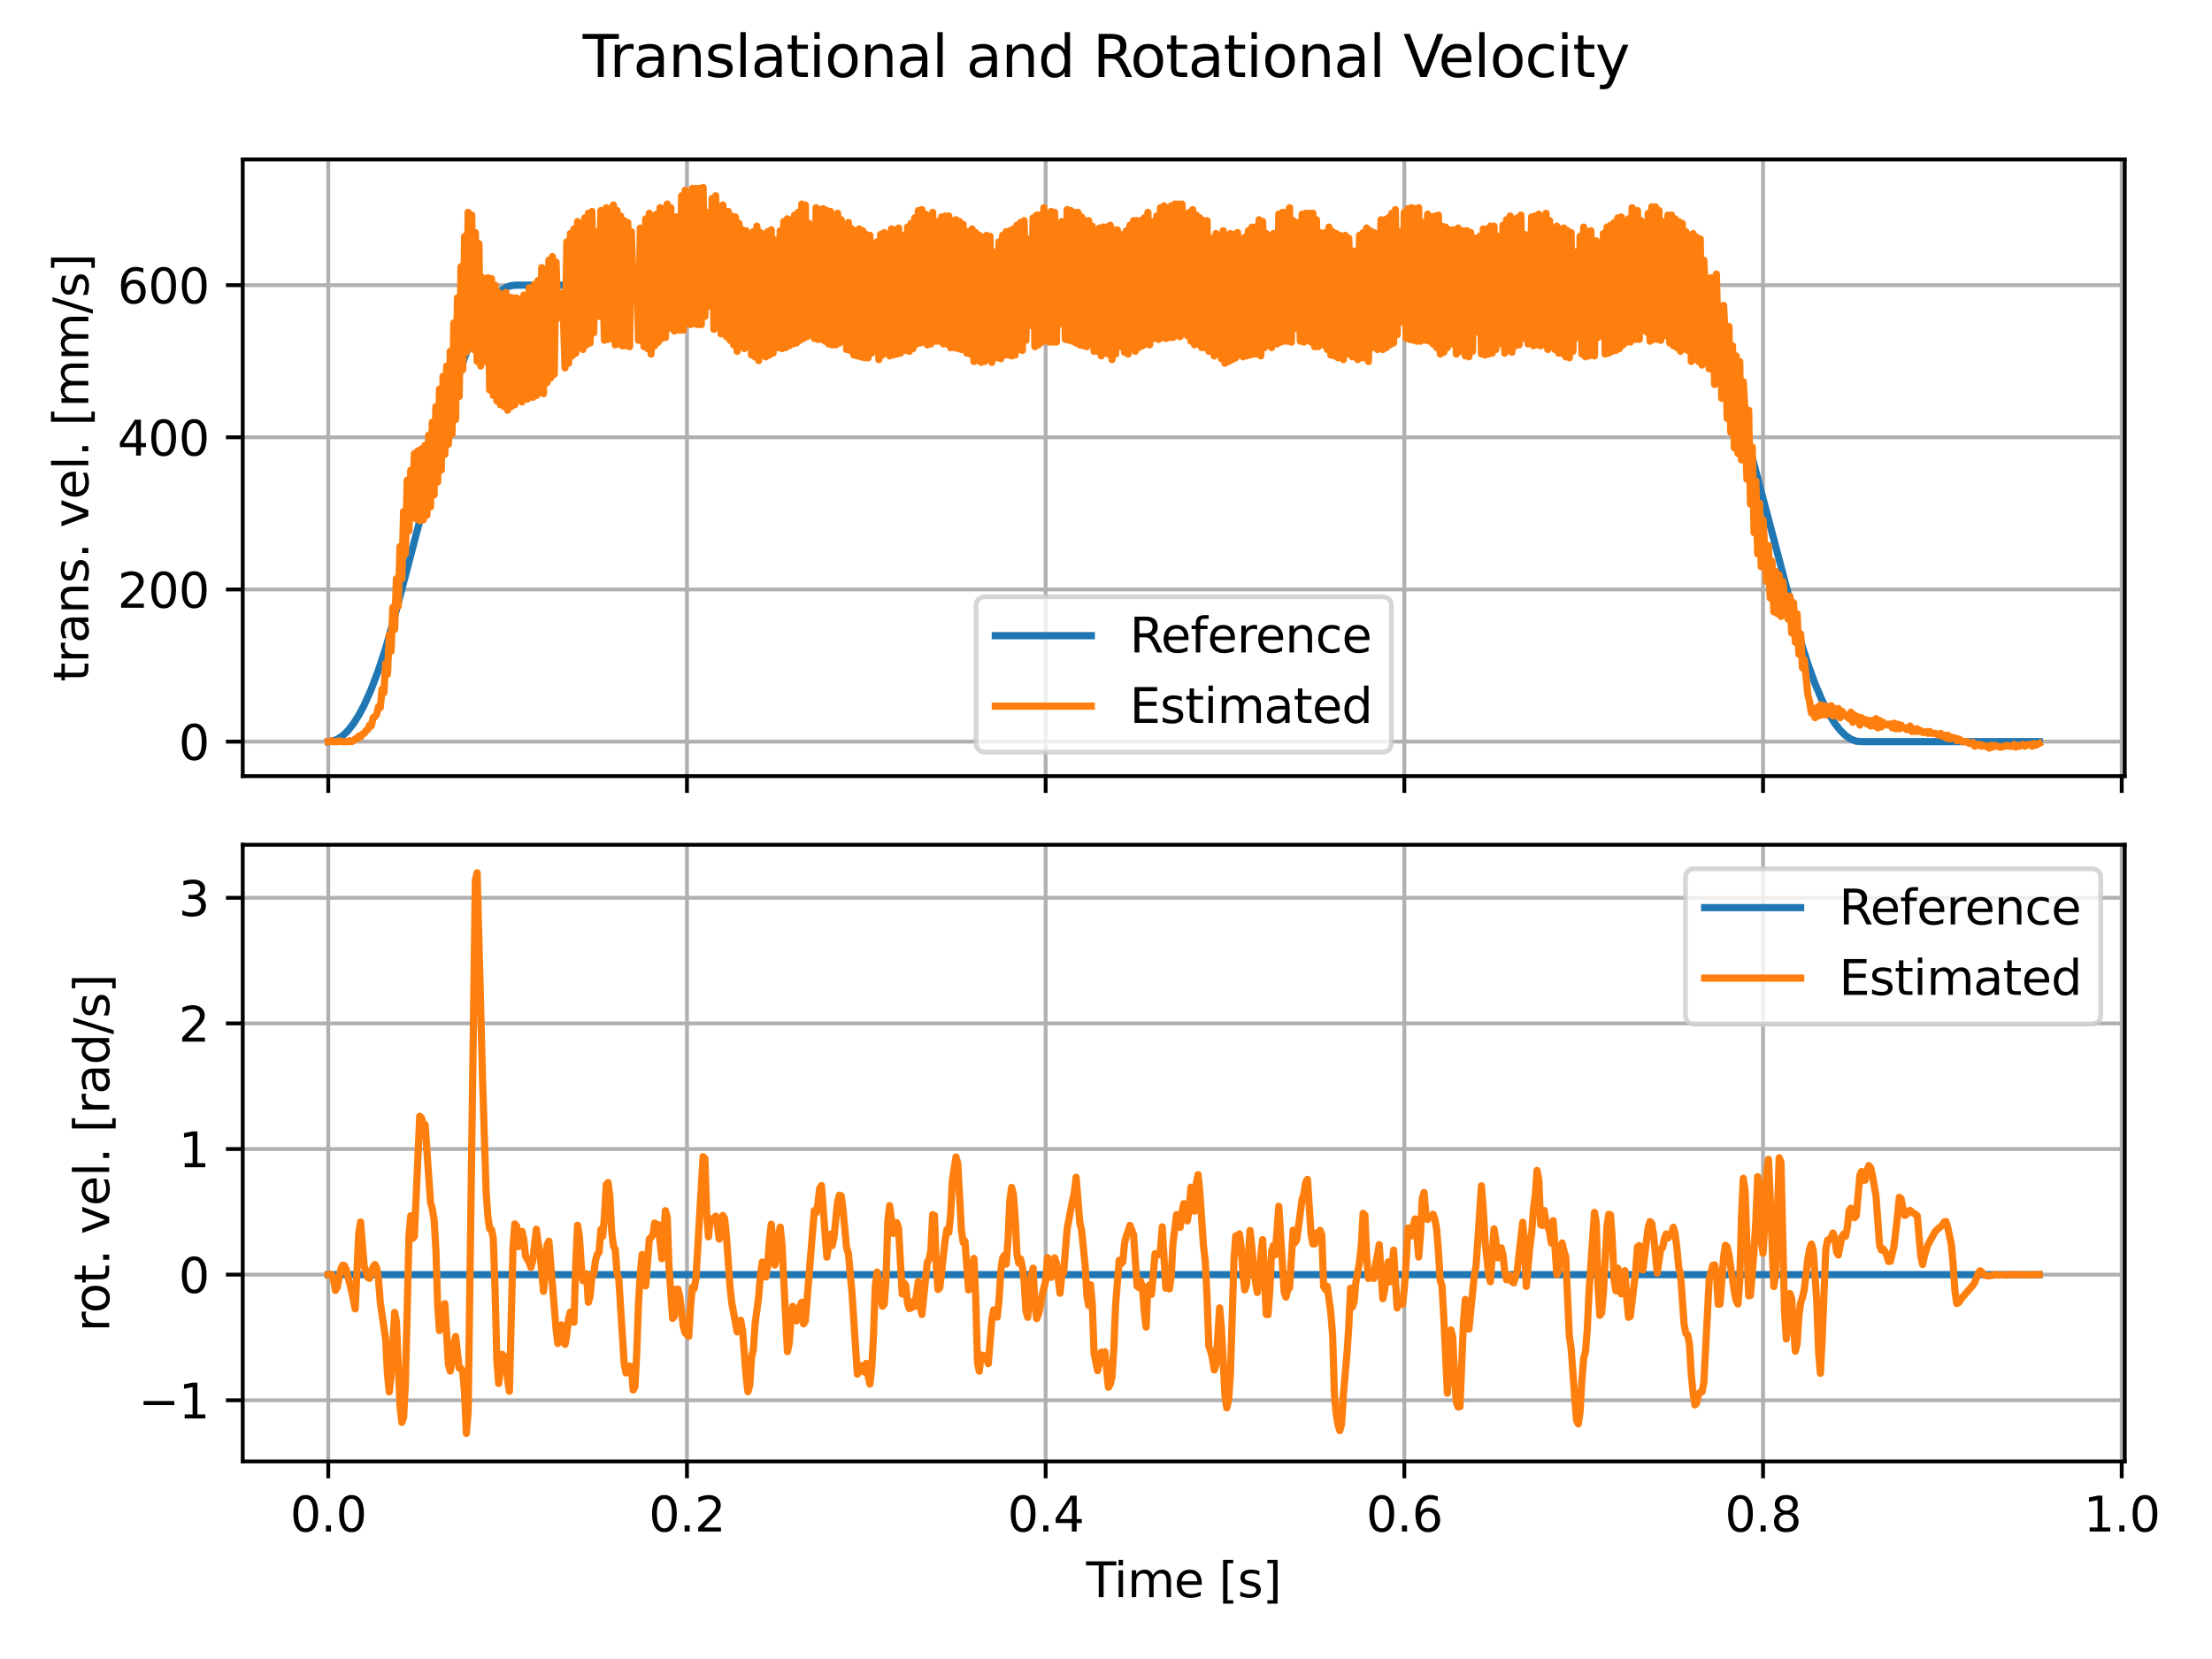 <?xml version="1.0" encoding="utf-8" standalone="no"?>
<!DOCTYPE svg PUBLIC "-//W3C//DTD SVG 1.1//EN"
  "http://www.w3.org/Graphics/SVG/1.1/DTD/svg11.dtd">
<svg xmlns:xlink="http://www.w3.org/1999/xlink" width="460.8pt" height="345.6pt" viewBox="0 0 460.8 345.6" xmlns="http://www.w3.org/2000/svg" version="1.1">
 <defs>
  <style type="text/css">*{stroke-linejoin: round; stroke-linecap: butt}</style>
 </defs>
 <g id="figure_1">
  <g id="patch_1">
   <path d="M 0 345.6 
L 460.8 345.6 
L 460.8 0 
L 0 0 
z
" style="fill: #ffffff"/>
  </g>
  <g id="axes_1">
   <g id="patch_2">
    <path d="M 50.566 161.679 
L 442.627 161.679 
L 442.627 33.214 
L 50.566 33.214 
z
" style="fill: #ffffff"/>
   </g>
   <g id="matplotlib.axis_1">
    <g id="xtick_1">
     <g id="line2d_1">
      <path d="M 68.387 161.679 
L 68.387 33.214 
" clip-path="url(#pcbbfa64af8)" style="fill: none; stroke: #b0b0b0; stroke-width: 0.8; stroke-linecap: square"/>
     </g>
     <g id="line2d_2">
      <defs>
       <path id="m89099837fb" d="M 0 0 
L 0 3.5 
" style="stroke: #000000; stroke-width: 0.8"/>
      </defs>
      <g>
       <use xlink:href="#m89099837fb" x="68.387" y="161.679" style="stroke: #000000; stroke-width: 0.8"/>
      </g>
     </g>
    </g>
    <g id="xtick_2">
     <g id="line2d_3">
      <path d="M 143.108 161.679 
L 143.108 33.214 
" clip-path="url(#pcbbfa64af8)" style="fill: none; stroke: #b0b0b0; stroke-width: 0.8; stroke-linecap: square"/>
     </g>
     <g id="line2d_4">
      <g>
       <use xlink:href="#m89099837fb" x="143.108" y="161.679" style="stroke: #000000; stroke-width: 0.8"/>
      </g>
     </g>
    </g>
    <g id="xtick_3">
     <g id="line2d_5">
      <path d="M 217.829 161.679 
L 217.829 33.214 
" clip-path="url(#pcbbfa64af8)" style="fill: none; stroke: #b0b0b0; stroke-width: 0.8; stroke-linecap: square"/>
     </g>
     <g id="line2d_6">
      <g>
       <use xlink:href="#m89099837fb" x="217.829" y="161.679" style="stroke: #000000; stroke-width: 0.8"/>
      </g>
     </g>
    </g>
    <g id="xtick_4">
     <g id="line2d_7">
      <path d="M 292.55 161.679 
L 292.55 33.214 
" clip-path="url(#pcbbfa64af8)" style="fill: none; stroke: #b0b0b0; stroke-width: 0.8; stroke-linecap: square"/>
     </g>
     <g id="line2d_8">
      <g>
       <use xlink:href="#m89099837fb" x="292.55" y="161.679" style="stroke: #000000; stroke-width: 0.8"/>
      </g>
     </g>
    </g>
    <g id="xtick_5">
     <g id="line2d_9">
      <path d="M 367.271 161.679 
L 367.271 33.214 
" clip-path="url(#pcbbfa64af8)" style="fill: none; stroke: #b0b0b0; stroke-width: 0.8; stroke-linecap: square"/>
     </g>
     <g id="line2d_10">
      <g>
       <use xlink:href="#m89099837fb" x="367.271" y="161.679" style="stroke: #000000; stroke-width: 0.8"/>
      </g>
     </g>
    </g>
    <g id="xtick_6">
     <g id="line2d_11">
      <path d="M 441.992 161.679 
L 441.992 33.214 
" clip-path="url(#pcbbfa64af8)" style="fill: none; stroke: #b0b0b0; stroke-width: 0.8; stroke-linecap: square"/>
     </g>
     <g id="line2d_12">
      <g>
       <use xlink:href="#m89099837fb" x="441.992" y="161.679" style="stroke: #000000; stroke-width: 0.8"/>
      </g>
     </g>
    </g>
   </g>
   <g id="matplotlib.axis_2">
    <g id="ytick_1">
     <g id="line2d_13">
      <path d="M 50.566 154.497 
L 442.627 154.497 
" clip-path="url(#pcbbfa64af8)" style="fill: none; stroke: #b0b0b0; stroke-width: 0.8; stroke-linecap: square"/>
     </g>
     <g id="line2d_14">
      <defs>
       <path id="mb8c69433c2" d="M 0 0 
L -3.5 0 
" style="stroke: #000000; stroke-width: 0.8"/>
      </defs>
      <g>
       <use xlink:href="#mb8c69433c2" x="50.566" y="154.497" style="stroke: #000000; stroke-width: 0.8"/>
      </g>
     </g>
     <g id="text_1">
      <!-- 0 -->
      <g transform="translate(37.203 158.296)scale(0.1 -0.1)">
       <defs>
        <path id="DejaVuSans-30" d="M 2034 4250 
Q 1547 4250 1301 3770 
Q 1056 3291 1056 2328 
Q 1056 1369 1301 889 
Q 1547 409 2034 409 
Q 2525 409 2770 889 
Q 3016 1369 3016 2328 
Q 3016 3291 2770 3770 
Q 2525 4250 2034 4250 
z
M 2034 4750 
Q 2819 4750 3233 4129 
Q 3647 3509 3647 2328 
Q 3647 1150 3233 529 
Q 2819 -91 2034 -91 
Q 1250 -91 836 529 
Q 422 1150 422 2328 
Q 422 3509 836 4129 
Q 1250 4750 2034 4750 
z
" transform="scale(0.016)"/>
       </defs>
       <use xlink:href="#DejaVuSans-30"/>
      </g>
     </g>
    </g>
    <g id="ytick_2">
     <g id="line2d_15">
      <path d="M 50.566 122.799 
L 442.627 122.799 
" clip-path="url(#pcbbfa64af8)" style="fill: none; stroke: #b0b0b0; stroke-width: 0.8; stroke-linecap: square"/>
     </g>
     <g id="line2d_16">
      <g>
       <use xlink:href="#mb8c69433c2" x="50.566" y="122.799" style="stroke: #000000; stroke-width: 0.8"/>
      </g>
     </g>
     <g id="text_2">
      <!-- 200 -->
      <g transform="translate(24.478 126.598)scale(0.1 -0.1)">
       <defs>
        <path id="DejaVuSans-32" d="M 1228 531 
L 3431 531 
L 3431 0 
L 469 0 
L 469 531 
Q 828 903 1448 1529 
Q 2069 2156 2228 2338 
Q 2531 2678 2651 2914 
Q 2772 3150 2772 3378 
Q 2772 3750 2511 3984 
Q 2250 4219 1831 4219 
Q 1534 4219 1204 4116 
Q 875 4013 500 3803 
L 500 4441 
Q 881 4594 1212 4672 
Q 1544 4750 1819 4750 
Q 2544 4750 2975 4387 
Q 3406 4025 3406 3419 
Q 3406 3131 3298 2873 
Q 3191 2616 2906 2266 
Q 2828 2175 2409 1742 
Q 1991 1309 1228 531 
z
" transform="scale(0.016)"/>
       </defs>
       <use xlink:href="#DejaVuSans-32"/>
       <use xlink:href="#DejaVuSans-30" x="63.623"/>
       <use xlink:href="#DejaVuSans-30" x="127.246"/>
      </g>
     </g>
    </g>
    <g id="ytick_3">
     <g id="line2d_17">
      <path d="M 50.566 91.101 
L 442.627 91.101 
" clip-path="url(#pcbbfa64af8)" style="fill: none; stroke: #b0b0b0; stroke-width: 0.8; stroke-linecap: square"/>
     </g>
     <g id="line2d_18">
      <g>
       <use xlink:href="#mb8c69433c2" x="50.566" y="91.101" style="stroke: #000000; stroke-width: 0.8"/>
      </g>
     </g>
     <g id="text_3">
      <!-- 400 -->
      <g transform="translate(24.478 94.9)scale(0.1 -0.1)">
       <defs>
        <path id="DejaVuSans-34" d="M 2419 4116 
L 825 1625 
L 2419 1625 
L 2419 4116 
z
M 2253 4666 
L 3047 4666 
L 3047 1625 
L 3713 1625 
L 3713 1100 
L 3047 1100 
L 3047 0 
L 2419 0 
L 2419 1100 
L 313 1100 
L 313 1709 
L 2253 4666 
z
" transform="scale(0.016)"/>
       </defs>
       <use xlink:href="#DejaVuSans-34"/>
       <use xlink:href="#DejaVuSans-30" x="63.623"/>
       <use xlink:href="#DejaVuSans-30" x="127.246"/>
      </g>
     </g>
    </g>
    <g id="ytick_4">
     <g id="line2d_19">
      <path d="M 50.566 59.403 
L 442.627 59.403 
" clip-path="url(#pcbbfa64af8)" style="fill: none; stroke: #b0b0b0; stroke-width: 0.8; stroke-linecap: square"/>
     </g>
     <g id="line2d_20">
      <g>
       <use xlink:href="#mb8c69433c2" x="50.566" y="59.403" style="stroke: #000000; stroke-width: 0.8"/>
      </g>
     </g>
     <g id="text_4">
      <!-- 600 -->
      <g transform="translate(24.478 63.202)scale(0.1 -0.1)">
       <defs>
        <path id="DejaVuSans-36" d="M 2113 2584 
Q 1688 2584 1439 2293 
Q 1191 2003 1191 1497 
Q 1191 994 1439 701 
Q 1688 409 2113 409 
Q 2538 409 2786 701 
Q 3034 994 3034 1497 
Q 3034 2003 2786 2293 
Q 2538 2584 2113 2584 
z
M 3366 4563 
L 3366 3988 
Q 3128 4100 2886 4159 
Q 2644 4219 2406 4219 
Q 1781 4219 1451 3797 
Q 1122 3375 1075 2522 
Q 1259 2794 1537 2939 
Q 1816 3084 2150 3084 
Q 2853 3084 3261 2657 
Q 3669 2231 3669 1497 
Q 3669 778 3244 343 
Q 2819 -91 2113 -91 
Q 1303 -91 875 529 
Q 447 1150 447 2328 
Q 447 3434 972 4092 
Q 1497 4750 2381 4750 
Q 2619 4750 2861 4703 
Q 3103 4656 3366 4563 
z
" transform="scale(0.016)"/>
       </defs>
       <use xlink:href="#DejaVuSans-36"/>
       <use xlink:href="#DejaVuSans-30" x="63.623"/>
       <use xlink:href="#DejaVuSans-30" x="127.246"/>
      </g>
     </g>
    </g>
    <g id="text_5">
     <!-- trans. vel. [mm/s] -->
     <g transform="translate(18.398 142.012)rotate(-90)scale(0.1 -0.1)">
      <defs>
       <path id="DejaVuSans-74" d="M 1172 4494 
L 1172 3500 
L 2356 3500 
L 2356 3053 
L 1172 3053 
L 1172 1153 
Q 1172 725 1289 603 
Q 1406 481 1766 481 
L 2356 481 
L 2356 0 
L 1766 0 
Q 1100 0 847 248 
Q 594 497 594 1153 
L 594 3053 
L 172 3053 
L 172 3500 
L 594 3500 
L 594 4494 
L 1172 4494 
z
" transform="scale(0.016)"/>
       <path id="DejaVuSans-72" d="M 2631 2963 
Q 2534 3019 2420 3045 
Q 2306 3072 2169 3072 
Q 1681 3072 1420 2755 
Q 1159 2438 1159 1844 
L 1159 0 
L 581 0 
L 581 3500 
L 1159 3500 
L 1159 2956 
Q 1341 3275 1631 3429 
Q 1922 3584 2338 3584 
Q 2397 3584 2469 3576 
Q 2541 3569 2628 3553 
L 2631 2963 
z
" transform="scale(0.016)"/>
       <path id="DejaVuSans-61" d="M 2194 1759 
Q 1497 1759 1228 1600 
Q 959 1441 959 1056 
Q 959 750 1161 570 
Q 1363 391 1709 391 
Q 2188 391 2477 730 
Q 2766 1069 2766 1631 
L 2766 1759 
L 2194 1759 
z
M 3341 1997 
L 3341 0 
L 2766 0 
L 2766 531 
Q 2569 213 2275 61 
Q 1981 -91 1556 -91 
Q 1019 -91 701 211 
Q 384 513 384 1019 
Q 384 1609 779 1909 
Q 1175 2209 1959 2209 
L 2766 2209 
L 2766 2266 
Q 2766 2663 2505 2880 
Q 2244 3097 1772 3097 
Q 1472 3097 1187 3025 
Q 903 2953 641 2809 
L 641 3341 
Q 956 3463 1253 3523 
Q 1550 3584 1831 3584 
Q 2591 3584 2966 3190 
Q 3341 2797 3341 1997 
z
" transform="scale(0.016)"/>
       <path id="DejaVuSans-6e" d="M 3513 2113 
L 3513 0 
L 2938 0 
L 2938 2094 
Q 2938 2591 2744 2837 
Q 2550 3084 2163 3084 
Q 1697 3084 1428 2787 
Q 1159 2491 1159 1978 
L 1159 0 
L 581 0 
L 581 3500 
L 1159 3500 
L 1159 2956 
Q 1366 3272 1645 3428 
Q 1925 3584 2291 3584 
Q 2894 3584 3203 3211 
Q 3513 2838 3513 2113 
z
" transform="scale(0.016)"/>
       <path id="DejaVuSans-73" d="M 2834 3397 
L 2834 2853 
Q 2591 2978 2328 3040 
Q 2066 3103 1784 3103 
Q 1356 3103 1142 2972 
Q 928 2841 928 2578 
Q 928 2378 1081 2264 
Q 1234 2150 1697 2047 
L 1894 2003 
Q 2506 1872 2764 1633 
Q 3022 1394 3022 966 
Q 3022 478 2636 193 
Q 2250 -91 1575 -91 
Q 1294 -91 989 -36 
Q 684 19 347 128 
L 347 722 
Q 666 556 975 473 
Q 1284 391 1588 391 
Q 1994 391 2212 530 
Q 2431 669 2431 922 
Q 2431 1156 2273 1281 
Q 2116 1406 1581 1522 
L 1381 1569 
Q 847 1681 609 1914 
Q 372 2147 372 2553 
Q 372 3047 722 3315 
Q 1072 3584 1716 3584 
Q 2034 3584 2315 3537 
Q 2597 3491 2834 3397 
z
" transform="scale(0.016)"/>
       <path id="DejaVuSans-2e" d="M 684 794 
L 1344 794 
L 1344 0 
L 684 0 
L 684 794 
z
" transform="scale(0.016)"/>
       <path id="DejaVuSans-20" transform="scale(0.016)"/>
       <path id="DejaVuSans-76" d="M 191 3500 
L 800 3500 
L 1894 563 
L 2988 3500 
L 3597 3500 
L 2284 0 
L 1503 0 
L 191 3500 
z
" transform="scale(0.016)"/>
       <path id="DejaVuSans-65" d="M 3597 1894 
L 3597 1613 
L 953 1613 
Q 991 1019 1311 708 
Q 1631 397 2203 397 
Q 2534 397 2845 478 
Q 3156 559 3463 722 
L 3463 178 
Q 3153 47 2828 -22 
Q 2503 -91 2169 -91 
Q 1331 -91 842 396 
Q 353 884 353 1716 
Q 353 2575 817 3079 
Q 1281 3584 2069 3584 
Q 2775 3584 3186 3129 
Q 3597 2675 3597 1894 
z
M 3022 2063 
Q 3016 2534 2758 2815 
Q 2500 3097 2075 3097 
Q 1594 3097 1305 2825 
Q 1016 2553 972 2059 
L 3022 2063 
z
" transform="scale(0.016)"/>
       <path id="DejaVuSans-6c" d="M 603 4863 
L 1178 4863 
L 1178 0 
L 603 0 
L 603 4863 
z
" transform="scale(0.016)"/>
       <path id="DejaVuSans-5b" d="M 550 4863 
L 1875 4863 
L 1875 4416 
L 1125 4416 
L 1125 -397 
L 1875 -397 
L 1875 -844 
L 550 -844 
L 550 4863 
z
" transform="scale(0.016)"/>
       <path id="DejaVuSans-6d" d="M 3328 2828 
Q 3544 3216 3844 3400 
Q 4144 3584 4550 3584 
Q 5097 3584 5394 3201 
Q 5691 2819 5691 2113 
L 5691 0 
L 5113 0 
L 5113 2094 
Q 5113 2597 4934 2840 
Q 4756 3084 4391 3084 
Q 3944 3084 3684 2787 
Q 3425 2491 3425 1978 
L 3425 0 
L 2847 0 
L 2847 2094 
Q 2847 2600 2669 2842 
Q 2491 3084 2119 3084 
Q 1678 3084 1418 2786 
Q 1159 2488 1159 1978 
L 1159 0 
L 581 0 
L 581 3500 
L 1159 3500 
L 1159 2956 
Q 1356 3278 1631 3431 
Q 1906 3584 2284 3584 
Q 2666 3584 2933 3390 
Q 3200 3197 3328 2828 
z
" transform="scale(0.016)"/>
       <path id="DejaVuSans-2f" d="M 1625 4666 
L 2156 4666 
L 531 -594 
L 0 -594 
L 1625 4666 
z
" transform="scale(0.016)"/>
       <path id="DejaVuSans-5d" d="M 1947 4863 
L 1947 -844 
L 622 -844 
L 622 -397 
L 1369 -397 
L 1369 4416 
L 622 4416 
L 622 4863 
L 1947 4863 
z
" transform="scale(0.016)"/>
      </defs>
      <use xlink:href="#DejaVuSans-74"/>
      <use xlink:href="#DejaVuSans-72" x="39.209"/>
      <use xlink:href="#DejaVuSans-61" x="80.322"/>
      <use xlink:href="#DejaVuSans-6e" x="141.602"/>
      <use xlink:href="#DejaVuSans-73" x="204.98"/>
      <use xlink:href="#DejaVuSans-2e" x="257.08"/>
      <use xlink:href="#DejaVuSans-20" x="288.867"/>
      <use xlink:href="#DejaVuSans-76" x="320.654"/>
      <use xlink:href="#DejaVuSans-65" x="379.834"/>
      <use xlink:href="#DejaVuSans-6c" x="441.357"/>
      <use xlink:href="#DejaVuSans-2e" x="469.141"/>
      <use xlink:href="#DejaVuSans-20" x="500.928"/>
      <use xlink:href="#DejaVuSans-5b" x="532.715"/>
      <use xlink:href="#DejaVuSans-6d" x="571.729"/>
      <use xlink:href="#DejaVuSans-6d" x="669.141"/>
      <use xlink:href="#DejaVuSans-2f" x="766.553"/>
      <use xlink:href="#DejaVuSans-73" x="800.244"/>
      <use xlink:href="#DejaVuSans-5d" x="852.344"/>
     </g>
    </g>
   </g>
   <g id="line2d_21">
    <path d="M 68.387 154.497 
L 69.134 154.421 
L 70.255 154.022 
L 71.375 153.28 
L 72.496 152.196 
L 73.617 150.769 
L 74.738 149.001 
L 75.859 146.89 
L 77.353 143.542 
L 78.848 139.586 
L 80.342 135.019 
L 82.21 128.457 
L 92.671 88.534 
L 94.913 80.324 
L 96.781 74.491 
L 98.275 70.513 
L 99.769 67.137 
L 101.264 64.38 
L 102.385 62.7 
L 103.505 61.368 
L 104.626 60.386 
L 105.747 59.736 
L 106.494 59.498 
L 107.615 59.403 
L 349.338 59.482 
L 350.459 59.879 
L 351.579 60.624 
L 352.7 61.701 
L 353.821 63.128 
L 354.942 64.903 
L 356.436 67.787 
L 357.557 70.355 
L 359.051 74.301 
L 360.919 80.102 
L 362.788 86.854 
L 375.116 133.561 
L 376.611 138.315 
L 378.105 142.444 
L 379.6 145.97 
L 381.094 148.888 
L 382.215 150.676 
L 383.336 152.123 
L 384.457 153.226 
L 385.577 153.988 
L 386.698 154.407 
L 387.819 154.497 
L 424.806 154.497 
L 424.806 154.497 
" clip-path="url(#pcbbfa64af8)" style="fill: none; stroke: #1f77b4; stroke-width: 1.5; stroke-linecap: square"/>
   </g>
   <g id="line2d_22">
    <path d="M 68.387 154.497 
L 68.76 154.497 
L 69.134 154.305 
L 69.507 154.497 
L 70.255 154.497 
L 70.628 154.305 
L 71.002 154.497 
L 72.496 154.497 
L 72.87 154.305 
L 73.243 154.497 
L 73.617 154.305 
L 73.991 153.922 
L 74.364 153.922 
L 74.738 153.347 
L 75.111 153.538 
L 75.485 152.963 
L 75.859 152.771 
L 76.232 152.196 
L 76.606 152.004 
L 76.98 151.045 
L 77.353 151.237 
L 77.727 149.511 
L 78.1 149.319 
L 78.474 148.744 
L 78.848 147.21 
L 79.221 147.402 
L 79.595 143.566 
L 79.968 144.333 
L 80.342 138.204 
L 80.716 140.499 
L 81.089 132.245 
L 81.463 135.7 
L 81.836 126.508 
L 82.21 131.104 
L 82.584 120.549 
L 82.957 126.302 
L 83.331 113.844 
L 83.704 120.549 
L 84.078 106.554 
L 84.452 115.382 
L 84.825 100.04 
L 85.199 110.58 
L 85.572 97.932 
L 85.946 106.744 
L 86.32 94.477 
L 86.693 108.091 
L 87.067 93.906 
L 87.44 108.472 
L 87.814 93.51 
L 88.188 108.281 
L 88.561 92.749 
L 88.935 107.331 
L 89.308 90.642 
L 89.682 105.603 
L 90.056 87.963 
L 90.429 103.099 
L 90.803 84.698 
L 91.177 100.42 
L 91.55 81.053 
L 91.924 97.932 
L 92.297 78.374 
L 92.671 94.667 
L 93.045 76.251 
L 93.418 92.559 
L 93.792 73.192 
L 94.165 90.451 
L 94.539 67.248 
L 94.913 87.377 
L 95.286 62.066 
L 95.66 82.59 
L 96.033 55.552 
L 96.407 77.027 
L 96.781 49.228 
L 97.154 73.382 
L 97.528 44.236 
L 97.901 70.894 
L 98.275 44.806 
L 98.649 72.811 
L 99.022 48.452 
L 99.396 75.3 
L 99.769 50.75 
L 100.143 76.251 
L 100.517 57.85 
L 101.264 75.3 
L 101.637 57.85 
L 102.011 81.243 
L 102.385 58.04 
L 102.758 82.4 
L 103.132 59.387 
L 103.505 83.541 
L 103.879 60.925 
L 104.253 84.318 
L 104.626 61.685 
L 105 84.698 
L 105.374 60.925 
L 105.747 85.459 
L 106.121 61.876 
L 106.494 84.698 
L 106.868 62.066 
L 107.242 84.318 
L 107.615 62.066 
L 107.989 83.351 
L 108.362 62.446 
L 108.736 83.731 
L 109.11 61.495 
L 109.857 83.161 
L 110.23 59.958 
L 110.978 82.78 
L 111.351 59.197 
L 111.725 82.4 
L 112.098 58.421 
L 112.472 81.814 
L 112.846 55.742 
L 113.219 82.004 
L 113.593 56.883 
L 113.966 79.706 
L 114.34 54.205 
L 114.714 78.755 
L 115.087 53.444 
L 115.461 77.978 
L 115.834 54.585 
L 116.208 66.282 
L 116.582 64.95 
L 116.955 61.115 
L 117.329 64.554 
L 117.702 76.647 
L 118.076 50.369 
L 118.45 75.68 
L 118.823 48.642 
L 119.197 74.143 
L 119.571 47.691 
L 119.944 73.572 
L 120.318 46.153 
L 120.691 64.554 
L 121.065 56.122 
L 121.439 72.811 
L 121.812 45.393 
L 122.186 71.845 
L 122.559 44.426 
L 122.933 71.464 
L 123.307 44.046 
L 123.68 69.356 
L 124.054 48.261 
L 124.801 65.901 
L 125.175 43.855 
L 125.922 70.894 
L 126.295 43.269 
L 126.669 70.704 
L 127.043 43.475 
L 127.416 70.513 
L 127.79 42.698 
L 128.163 71.845 
L 128.537 43.855 
L 128.911 71.654 
L 129.284 44.996 
L 129.658 72.035 
L 130.031 45.963 
L 130.405 72.035 
L 130.779 46.344 
L 131.152 72.225 
L 131.526 48.261 
L 131.899 60.528 
L 132.273 59.578 
L 132.647 55.932 
L 133.02 70.894 
L 133.394 47.501 
L 134.141 72.225 
L 134.515 45.583 
L 134.888 72.621 
L 135.262 44.426 
L 135.636 73.762 
L 136.009 45.187 
L 136.383 72.035 
L 136.756 44.616 
L 137.13 71.274 
L 137.504 43.269 
L 137.877 70.513 
L 138.251 43.459 
L 138.624 70.307 
L 138.998 42.508 
L 139.372 68.39 
L 139.745 43.269 
L 140.492 68.976 
L 140.866 45.187 
L 141.24 51.716 
L 141.613 68.786 
L 141.987 40.781 
L 142.36 68.786 
L 142.734 39.639 
L 143.108 58.611 
L 143.481 49.418 
L 143.855 67.629 
L 144.228 39.243 
L 144.602 67.439 
L 144.976 39.243 
L 145.349 67.629 
L 145.723 39.243 
L 146.096 67.629 
L 146.47 39.053 
L 146.844 65.901 
L 147.217 44.236 
L 147.965 63.793 
L 148.338 41.351 
L 148.712 68.596 
L 149.085 40.781 
L 149.459 59.578 
L 149.833 51.526 
L 150.206 69.547 
L 150.58 42.698 
L 151.327 70.117 
L 151.701 44.046 
L 152.074 70.894 
L 152.448 44.996 
L 152.821 71.845 
L 153.195 45.187 
L 153.569 73.192 
L 153.942 46.534 
L 154.316 71.654 
L 154.689 47.881 
L 155.063 72.621 
L 155.437 48.071 
L 155.81 64.364 
L 156.184 57.47 
L 156.557 73.953 
L 156.931 48.261 
L 157.305 74.349 
L 157.678 47.104 
L 158.052 75.11 
L 158.425 48.452 
L 158.799 73.953 
L 159.173 48.832 
L 159.546 74.349 
L 159.92 48.261 
L 160.293 73.953 
L 160.667 47.881 
L 161.041 73.572 
L 161.414 49.989 
L 161.788 57.279 
L 162.162 72.431 
L 162.535 48.071 
L 162.909 72.621 
L 163.282 46.153 
L 163.656 72.431 
L 164.03 45.583 
L 164.403 72.035 
L 164.777 45.773 
L 165.15 71.654 
L 165.524 44.806 
L 165.898 71.464 
L 166.271 44.236 
L 166.645 70.894 
L 167.018 42.508 
L 167.392 70.497 
L 167.766 42.698 
L 168.139 70.117 
L 168.513 46.534 
L 169.26 57.66 
L 169.634 70.497 
L 170.007 43.269 
L 170.381 70.704 
L 170.754 43.665 
L 171.128 70.704 
L 171.502 43.475 
L 171.875 71.084 
L 172.249 43.855 
L 172.622 71.654 
L 172.996 44.046 
L 173.37 71.845 
L 173.743 44.806 
L 174.117 71.845 
L 174.49 44.426 
L 174.864 71.464 
L 175.238 45.773 
L 175.611 70.704 
L 175.985 47.104 
L 176.359 72.811 
L 176.732 46.344 
L 177.106 73.002 
L 177.479 47.691 
L 177.853 73.953 
L 178.227 48.071 
L 178.6 74.143 
L 178.974 47.691 
L 179.347 74.349 
L 179.721 48.071 
L 180.095 74.539 
L 180.468 48.832 
L 180.842 74.539 
L 181.215 49.022 
L 181.589 73.572 
L 181.963 52.667 
L 182.336 69.927 
L 182.71 50.369 
L 183.083 74.919 
L 183.457 48.832 
L 183.831 73.953 
L 184.204 48.452 
L 184.578 64.95 
L 184.951 57.089 
L 185.325 74.143 
L 185.699 47.691 
L 186.072 73.953 
L 186.446 47.881 
L 186.819 73.762 
L 187.193 47.501 
L 187.567 73.572 
L 187.94 49.022 
L 188.314 57.279 
L 188.687 73.002 
L 189.061 47.295 
L 189.435 73.192 
L 189.808 46.534 
L 190.182 72.621 
L 190.556 45.377 
L 190.929 71.654 
L 191.303 43.855 
L 191.676 71.464 
L 192.05 43.665 
L 192.424 71.274 
L 192.797 44.616 
L 193.171 71.845 
L 193.544 44.996 
L 193.918 71.654 
L 194.292 44.236 
L 195.039 71.084 
L 195.412 46.153 
L 195.786 71.084 
L 196.16 45.187 
L 196.533 71.654 
L 196.907 44.996 
L 197.28 71.654 
L 197.654 44.996 
L 198.028 72.431 
L 198.401 45.963 
L 198.775 72.415 
L 199.148 45.773 
L 199.522 72.621 
L 199.896 46.153 
L 200.269 72.811 
L 200.643 46.724 
L 201.39 73.572 
L 201.764 48.261 
L 202.137 73.762 
L 202.511 47.691 
L 202.884 75.3 
L 203.258 48.452 
L 203.632 75.11 
L 204.005 49.022 
L 204.379 75.49 
L 204.753 49.418 
L 205.126 75.3 
L 205.5 49.022 
L 205.873 74.919 
L 206.247 49.228 
L 206.621 75.49 
L 206.994 52.477 
L 207.368 59.768 
L 207.741 74.539 
L 208.115 50.369 
L 208.489 74.729 
L 208.862 49.022 
L 209.236 73.953 
L 209.609 48.261 
L 209.983 73.953 
L 210.357 48.071 
L 210.73 74.143 
L 211.104 47.691 
L 211.477 73.953 
L 211.851 46.914 
L 212.225 72.811 
L 212.598 46.344 
L 212.972 73.002 
L 213.345 45.963 
L 213.719 70.894 
L 214.093 49.799 
L 214.84 67.819 
L 215.213 45.393 
L 215.587 72.225 
L 215.961 44.806 
L 216.334 71.845 
L 216.708 44.806 
L 217.081 71.274 
L 217.455 43.269 
L 217.829 62.066 
L 218.202 54.015 
L 218.576 71.274 
L 218.95 44.046 
L 219.323 71.274 
L 219.697 44.236 
L 220.07 71.274 
L 220.444 46.914 
L 220.818 67.439 
L 221.191 46.153 
L 221.565 54.585 
L 221.938 70.704 
L 222.312 43.665 
L 222.686 70.894 
L 223.059 43.855 
L 223.433 71.084 
L 223.806 44.236 
L 224.18 71.464 
L 224.554 44.236 
L 224.927 71.845 
L 225.301 45.187 
L 225.674 72.035 
L 226.048 45.963 
L 226.422 72.225 
L 226.795 45.963 
L 227.169 71.464 
L 227.542 47.104 
L 227.916 73.192 
L 228.29 48.071 
L 228.663 73.192 
L 229.037 47.501 
L 229.41 74.143 
L 229.784 47.295 
L 230.158 73.572 
L 230.531 47.295 
L 230.905 73.762 
L 231.278 46.914 
L 231.652 74.919 
L 232.026 47.881 
L 232.399 73.762 
L 232.773 47.881 
L 233.52 72.225 
L 233.894 48.832 
L 234.267 73.382 
L 234.641 48.071 
L 235.015 73.762 
L 235.388 46.914 
L 235.762 72.621 
L 236.135 45.963 
L 236.509 73.192 
L 236.883 45.963 
L 237.256 72.415 
L 237.63 45.963 
L 238.003 72.035 
L 238.377 45.377 
L 238.751 71.654 
L 239.124 44.236 
L 239.498 71.845 
L 239.871 46.153 
L 240.245 54.775 
L 240.619 70.513 
L 240.992 44.996 
L 241.366 70.704 
L 241.739 43.269 
L 242.113 70.307 
L 242.487 42.889 
L 242.86 70.513 
L 243.234 43.269 
L 243.607 70.307 
L 243.981 42.889 
L 244.355 70.307 
L 244.728 42.508 
L 245.102 69.927 
L 245.475 42.508 
L 245.849 70.117 
L 246.223 42.508 
L 246.596 57.089 
L 246.97 57.66 
L 247.344 69.927 
L 247.717 44.236 
L 248.091 71.084 
L 248.464 43.665 
L 248.838 71.845 
L 249.212 44.806 
L 249.585 71.654 
L 249.959 45.377 
L 250.332 72.415 
L 250.706 45.963 
L 251.08 72.431 
L 251.453 45.963 
L 251.827 73.192 
L 252.2 49.609 
L 252.574 57.47 
L 252.948 74.159 
L 253.321 48.642 
L 253.695 73.192 
L 254.068 49.799 
L 254.442 74.729 
L 254.816 48.071 
L 255.189 75.68 
L 255.563 49.418 
L 255.936 75.3 
L 256.31 48.642 
L 256.684 74.919 
L 257.057 48.832 
L 257.431 74.539 
L 257.804 48.452 
L 258.178 73.002 
L 258.552 49.989 
L 258.925 74.333 
L 259.299 49.418 
L 259.672 74.143 
L 260.046 48.071 
L 260.42 73.953 
L 260.793 47.31 
L 261.167 73.762 
L 261.541 47.31 
L 261.914 73.762 
L 262.288 45.773 
L 262.661 74.143 
L 263.035 46.153 
L 263.409 72.415 
L 263.782 48.642 
L 264.156 60.148 
L 264.529 54.585 
L 264.903 72.415 
L 265.277 48.642 
L 265.65 56.122 
L 266.024 71.654 
L 266.397 44.616 
L 266.771 71.274 
L 267.145 44.236 
L 267.518 71.084 
L 267.892 44.236 
L 268.265 71.084 
L 268.639 43.269 
L 269.013 71.274 
L 269.386 45.963 
L 269.76 68.39 
L 270.133 46.344 
L 270.507 55.172 
L 270.881 71.084 
L 271.254 44.616 
L 271.628 71.274 
L 272.001 44.426 
L 272.375 70.894 
L 272.749 44.426 
L 273.122 71.274 
L 273.496 44.426 
L 273.869 72.225 
L 274.243 45.773 
L 274.617 72.225 
L 274.99 48.452 
L 275.364 56.122 
L 275.738 71.845 
L 276.111 48.452 
L 276.485 72.811 
L 276.858 47.31 
L 277.232 73.953 
L 277.606 48.261 
L 277.979 74.143 
L 278.353 48.642 
L 278.726 74.539 
L 279.1 49.022 
L 279.847 74.919 
L 280.221 49.022 
L 280.594 73.762 
L 280.968 49.609 
L 281.715 74.333 
L 282.089 52.287 
L 282.462 59.578 
L 282.836 74.919 
L 283.21 49.022 
L 283.583 74.539 
L 283.957 48.452 
L 284.33 74.539 
L 284.704 47.501 
L 285.078 75.3 
L 285.451 48.071 
L 285.825 72.415 
L 286.198 48.452 
L 286.946 72.811 
L 287.693 45.773 
L 288.066 72.811 
L 288.44 45.773 
L 288.814 72.415 
L 289.187 45.393 
L 289.561 71.845 
L 289.935 44.426 
L 290.308 71.464 
L 290.682 43.665 
L 291.055 69.737 
L 291.429 48.261 
L 292.176 67.058 
L 292.55 44.236 
L 292.923 70.513 
L 293.297 43.475 
L 293.671 70.704 
L 294.044 43.269 
L 294.418 70.894 
L 294.791 43.459 
L 295.165 71.084 
L 295.539 43.269 
L 295.912 71.084 
L 296.286 46.344 
L 296.659 54.205 
L 297.033 70.894 
L 297.407 44.616 
L 297.78 71.084 
L 298.154 45.187 
L 298.527 71.654 
L 298.901 44.996 
L 299.275 72.415 
L 299.648 44.806 
L 300.022 73.762 
L 300.395 47.104 
L 300.769 73.382 
L 301.143 47.31 
L 301.516 72.415 
L 301.89 47.881 
L 302.263 71.654 
L 302.637 47.881 
L 303.384 73.762 
L 303.758 47.501 
L 304.505 73.192 
L 304.879 48.071 
L 305.252 74.143 
L 305.626 48.071 
L 306 74.333 
L 306.373 48.452 
L 306.747 73.192 
L 307.12 49.609 
L 307.494 64.95 
L 307.868 69.166 
L 308.241 49.212 
L 308.615 73.762 
L 308.988 47.691 
L 309.362 73.953 
L 309.736 47.691 
L 310.109 73.762 
L 310.483 47.104 
L 310.856 73.572 
L 311.23 47.104 
L 311.604 72.811 
L 311.977 49.228 
L 312.351 57.279 
L 312.724 71.654 
L 313.098 46.914 
L 313.472 73.572 
L 313.845 45.773 
L 314.219 72.415 
L 314.592 44.996 
L 314.966 73.382 
L 315.34 45.773 
L 315.713 72.035 
L 316.087 45.393 
L 316.46 71.845 
L 316.834 44.806 
L 317.208 70.497 
L 317.581 48.832 
L 317.955 55.172 
L 318.328 71.654 
L 319.076 45.187 
L 319.449 72.035 
L 319.823 44.996 
L 320.197 71.845 
L 320.57 44.616 
L 320.944 72.035 
L 321.317 45.187 
L 321.691 71.845 
L 322.065 44.426 
L 322.438 72.811 
L 322.812 45.963 
L 323.185 71.464 
L 323.559 47.691 
L 323.933 72.811 
L 324.306 47.104 
L 324.68 73.572 
L 325.053 47.691 
L 325.427 73.572 
L 325.801 47.501 
L 326.174 74.333 
L 326.548 48.071 
L 326.921 74.539 
L 327.295 48.452 
L 327.669 73.192 
L 328.042 52.477 
L 328.789 70.307 
L 329.163 49.212 
L 329.537 73.762 
L 329.91 47.31 
L 330.284 74.333 
L 330.657 48.261 
L 331.031 74.143 
L 331.405 48.071 
L 332.152 74.159 
L 332.525 50.179 
L 332.899 70.307 
L 333.273 51.716 
L 333.646 69.927 
L 334.02 48.642 
L 334.394 73.762 
L 334.767 47.295 
L 335.141 73.572 
L 335.514 46.914 
L 335.888 73.192 
L 336.262 46.344 
L 336.635 73.002 
L 337.009 45.393 
L 337.382 72.621 
L 337.756 45.187 
L 338.13 71.845 
L 338.503 46.344 
L 338.877 71.274 
L 339.25 45.583 
L 339.624 71.274 
L 339.998 43.269 
L 340.745 70.704 
L 341.118 43.855 
L 341.492 70.704 
L 341.866 45.963 
L 342.239 54.585 
L 342.613 57.279 
L 342.986 69.166 
L 343.36 44.426 
L 343.734 71.084 
L 344.107 43.079 
L 344.481 70.704 
L 344.854 43.079 
L 345.228 70.704 
L 345.602 43.855 
L 345.975 70.894 
L 346.349 46.153 
L 346.722 54.395 
L 347.096 69.927 
L 347.47 44.806 
L 347.843 71.464 
L 348.217 44.806 
L 348.591 72.035 
L 348.964 45.583 
L 349.338 72.415 
L 349.711 46.153 
L 350.085 73.192 
L 350.459 46.534 
L 350.832 72.225 
L 351.206 48.261 
L 351.579 73.002 
L 351.953 49.022 
L 352.327 75.3 
L 352.7 48.642 
L 353.074 74.729 
L 353.447 49.418 
L 353.821 75.3 
L 354.195 49.799 
L 354.568 76.06 
L 354.942 54.205 
L 355.315 62.066 
L 355.689 66.472 
L 356.063 76.837 
L 356.436 57.85 
L 356.81 64.554 
L 357.183 80.086 
L 357.557 57.089 
L 357.931 72.811 
L 358.304 67.439 
L 358.678 82.971 
L 359.051 63.603 
L 359.425 70.704 
L 359.799 87.186 
L 360.172 68.009 
L 360.546 90.071 
L 360.919 72.035 
L 361.293 93.32 
L 361.667 74.143 
L 362.04 94.477 
L 362.414 75.3 
L 362.788 95.824 
L 363.161 79.516 
L 363.535 86.22 
L 363.908 99.85 
L 364.282 85.459 
L 364.656 105.017 
L 365.029 93.13 
L 365.403 110.96 
L 365.776 100.23 
L 366.15 115.382 
L 366.524 104.826 
L 366.897 118.06 
L 367.271 108.281 
L 368.018 121.135 
L 368.392 113.654 
L 368.765 124.59 
L 369.139 116.903 
L 369.512 127.459 
L 369.886 119.027 
L 370.26 127.839 
L 370.633 119.788 
L 371.007 128.41 
L 371.38 121.135 
L 372.128 127.459 
L 372.501 128.996 
L 372.875 124.194 
L 373.248 131.865 
L 373.622 125.541 
L 373.996 133.783 
L 374.369 127.839 
L 374.743 136.287 
L 375.116 132.055 
L 375.49 139.155 
L 375.864 137.428 
L 376.611 144.717 
L 376.985 146.251 
L 377.358 148.555 
L 377.732 148.552 
L 378.105 149.508 
L 378.479 147.405 
L 378.853 149.129 
L 379.226 146.823 
L 379.6 148.937 
L 379.973 147.02 
L 380.347 148.934 
L 380.721 147.213 
L 381.094 148.741 
L 381.468 147.016 
L 381.841 149.131 
L 382.215 147.593 
L 382.589 149.129 
L 382.962 147.593 
L 383.336 149.511 
L 383.709 148.17 
L 384.457 149.129 
L 384.83 149.319 
L 385.204 149.701 
L 385.577 148.362 
L 385.951 150.47 
L 386.325 148.937 
L 386.698 150.086 
L 387.072 149.319 
L 387.445 151.047 
L 387.819 149.511 
L 388.193 150.47 
L 388.566 149.895 
L 388.94 150.853 
L 389.313 150.086 
L 389.687 151.24 
L 390.061 150.086 
L 390.434 151.237 
L 390.808 149.701 
L 391.182 151.622 
L 391.555 150.086 
L 391.929 151.43 
L 392.302 150.468 
L 392.676 150.855 
L 393.05 151.047 
L 393.423 150.853 
L 393.797 150.853 
L 394.17 151.622 
L 394.544 150.662 
L 394.918 151.812 
L 395.291 150.853 
L 395.665 151.812 
L 396.038 151.047 
L 396.412 151.622 
L 396.786 151.619 
L 397.159 152.004 
L 397.906 151.237 
L 398.28 152.386 
L 398.654 151.812 
L 399.027 152.388 
L 399.401 151.812 
L 399.774 152.388 
L 400.148 152.197 
L 400.522 152.576 
L 400.895 152.579 
L 401.269 152.391 
L 401.642 152.771 
L 402.016 152.386 
L 402.39 152.771 
L 403.137 152.771 
L 403.884 153.155 
L 404.258 152.771 
L 404.631 153.348 
L 405.005 153.153 
L 405.379 153.731 
L 405.752 153.155 
L 406.126 153.922 
L 406.499 153.54 
L 406.873 153.731 
L 407.247 153.731 
L 407.62 154.304 
L 407.994 153.922 
L 408.367 154.115 
L 408.741 154.495 
L 409.862 154.497 
L 410.235 154.884 
L 410.609 154.879 
L 410.983 154.688 
L 411.356 155.457 
L 411.73 155.073 
L 412.103 155.261 
L 412.477 155.075 
L 412.851 155.455 
L 413.224 155.264 
L 413.598 155.457 
L 413.971 155.455 
L 414.345 155.839 
L 414.719 155.266 
L 415.092 155.646 
L 415.466 155.266 
L 415.839 155.455 
L 416.213 155.457 
L 416.587 155.646 
L 416.96 155.648 
L 417.334 155.455 
L 417.707 155.457 
L 418.081 155.264 
L 418.455 155.457 
L 419.202 155.455 
L 419.576 155.073 
L 419.949 155.648 
L 420.323 155.266 
L 420.696 155.455 
L 421.444 155.073 
L 421.817 155.457 
L 422.564 155.075 
L 422.938 155.07 
L 423.312 155.455 
L 423.685 154.884 
L 424.059 155.261 
L 424.806 154.879 
L 424.806 154.879 
" clip-path="url(#pcbbfa64af8)" style="fill: none; stroke: #ff7f0e; stroke-width: 1.5; stroke-linecap: square"/>
   </g>
   <g id="patch_3">
    <path d="M 50.566 161.679 
L 50.566 33.214 
" style="fill: none; stroke: #000000; stroke-width: 0.8; stroke-linejoin: miter; stroke-linecap: square"/>
   </g>
   <g id="patch_4">
    <path d="M 442.627 161.679 
L 442.627 33.214 
" style="fill: none; stroke: #000000; stroke-width: 0.8; stroke-linejoin: miter; stroke-linecap: square"/>
   </g>
   <g id="patch_5">
    <path d="M 50.566 161.679 
L 442.627 161.679 
" style="fill: none; stroke: #000000; stroke-width: 0.8; stroke-linejoin: miter; stroke-linecap: square"/>
   </g>
   <g id="patch_6">
    <path d="M 50.566 33.214 
L 442.627 33.214 
" style="fill: none; stroke: #000000; stroke-width: 0.8; stroke-linejoin: miter; stroke-linecap: square"/>
   </g>
   <g id="legend_1">
    <g id="patch_7">
     <path d="M 205.338 156.679 
L 287.855 156.679 
Q 289.855 156.679 289.855 154.679 
L 289.855 126.323 
Q 289.855 124.323 287.855 124.323 
L 205.338 124.323 
Q 203.338 124.323 203.338 126.323 
L 203.338 154.679 
Q 203.338 156.679 205.338 156.679 
z
" style="fill: #ffffff; opacity: 0.8; stroke: #cccccc; stroke-linejoin: miter"/>
    </g>
    <g id="line2d_23">
     <path d="M 207.338 132.421 
L 217.338 132.421 
L 227.338 132.421 
" style="fill: none; stroke: #1f77b4; stroke-width: 1.5; stroke-linecap: square"/>
    </g>
    <g id="text_6">
     <!-- Reference -->
     <g transform="translate(235.338 135.921)scale(0.1 -0.1)">
      <defs>
       <path id="DejaVuSans-52" d="M 2841 2188 
Q 3044 2119 3236 1894 
Q 3428 1669 3622 1275 
L 4263 0 
L 3584 0 
L 2988 1197 
Q 2756 1666 2539 1819 
Q 2322 1972 1947 1972 
L 1259 1972 
L 1259 0 
L 628 0 
L 628 4666 
L 2053 4666 
Q 2853 4666 3247 4331 
Q 3641 3997 3641 3322 
Q 3641 2881 3436 2590 
Q 3231 2300 2841 2188 
z
M 1259 4147 
L 1259 2491 
L 2053 2491 
Q 2509 2491 2742 2702 
Q 2975 2913 2975 3322 
Q 2975 3731 2742 3939 
Q 2509 4147 2053 4147 
L 1259 4147 
z
" transform="scale(0.016)"/>
       <path id="DejaVuSans-66" d="M 2375 4863 
L 2375 4384 
L 1825 4384 
Q 1516 4384 1395 4259 
Q 1275 4134 1275 3809 
L 1275 3500 
L 2222 3500 
L 2222 3053 
L 1275 3053 
L 1275 0 
L 697 0 
L 697 3053 
L 147 3053 
L 147 3500 
L 697 3500 
L 697 3744 
Q 697 4328 969 4595 
Q 1241 4863 1831 4863 
L 2375 4863 
z
" transform="scale(0.016)"/>
       <path id="DejaVuSans-63" d="M 3122 3366 
L 3122 2828 
Q 2878 2963 2633 3030 
Q 2388 3097 2138 3097 
Q 1578 3097 1268 2742 
Q 959 2388 959 1747 
Q 959 1106 1268 751 
Q 1578 397 2138 397 
Q 2388 397 2633 464 
Q 2878 531 3122 666 
L 3122 134 
Q 2881 22 2623 -34 
Q 2366 -91 2075 -91 
Q 1284 -91 818 406 
Q 353 903 353 1747 
Q 353 2603 823 3093 
Q 1294 3584 2113 3584 
Q 2378 3584 2631 3529 
Q 2884 3475 3122 3366 
z
" transform="scale(0.016)"/>
      </defs>
      <use xlink:href="#DejaVuSans-52"/>
      <use xlink:href="#DejaVuSans-65" x="64.982"/>
      <use xlink:href="#DejaVuSans-66" x="126.506"/>
      <use xlink:href="#DejaVuSans-65" x="161.711"/>
      <use xlink:href="#DejaVuSans-72" x="223.234"/>
      <use xlink:href="#DejaVuSans-65" x="262.098"/>
      <use xlink:href="#DejaVuSans-6e" x="323.621"/>
      <use xlink:href="#DejaVuSans-63" x="387"/>
      <use xlink:href="#DejaVuSans-65" x="441.98"/>
     </g>
    </g>
    <g id="line2d_24">
     <path d="M 207.338 147.099 
L 217.338 147.099 
L 227.338 147.099 
" style="fill: none; stroke: #ff7f0e; stroke-width: 1.5; stroke-linecap: square"/>
    </g>
    <g id="text_7">
     <!-- Estimated -->
     <g transform="translate(235.338 150.599)scale(0.1 -0.1)">
      <defs>
       <path id="DejaVuSans-45" d="M 628 4666 
L 3578 4666 
L 3578 4134 
L 1259 4134 
L 1259 2753 
L 3481 2753 
L 3481 2222 
L 1259 2222 
L 1259 531 
L 3634 531 
L 3634 0 
L 628 0 
L 628 4666 
z
" transform="scale(0.016)"/>
       <path id="DejaVuSans-69" d="M 603 3500 
L 1178 3500 
L 1178 0 
L 603 0 
L 603 3500 
z
M 603 4863 
L 1178 4863 
L 1178 4134 
L 603 4134 
L 603 4863 
z
" transform="scale(0.016)"/>
       <path id="DejaVuSans-64" d="M 2906 2969 
L 2906 4863 
L 3481 4863 
L 3481 0 
L 2906 0 
L 2906 525 
Q 2725 213 2448 61 
Q 2172 -91 1784 -91 
Q 1150 -91 751 415 
Q 353 922 353 1747 
Q 353 2572 751 3078 
Q 1150 3584 1784 3584 
Q 2172 3584 2448 3432 
Q 2725 3281 2906 2969 
z
M 947 1747 
Q 947 1113 1208 752 
Q 1469 391 1925 391 
Q 2381 391 2643 752 
Q 2906 1113 2906 1747 
Q 2906 2381 2643 2742 
Q 2381 3103 1925 3103 
Q 1469 3103 1208 2742 
Q 947 2381 947 1747 
z
" transform="scale(0.016)"/>
      </defs>
      <use xlink:href="#DejaVuSans-45"/>
      <use xlink:href="#DejaVuSans-73" x="63.184"/>
      <use xlink:href="#DejaVuSans-74" x="115.283"/>
      <use xlink:href="#DejaVuSans-69" x="154.492"/>
      <use xlink:href="#DejaVuSans-6d" x="182.275"/>
      <use xlink:href="#DejaVuSans-61" x="279.688"/>
      <use xlink:href="#DejaVuSans-74" x="340.967"/>
      <use xlink:href="#DejaVuSans-65" x="380.176"/>
      <use xlink:href="#DejaVuSans-64" x="441.699"/>
     </g>
    </g>
   </g>
  </g>
  <g id="axes_2">
   <g id="patch_8">
    <path d="M 50.566 304.444 
L 442.627 304.444 
L 442.627 175.979 
L 50.566 175.979 
z
" style="fill: #ffffff"/>
   </g>
   <g id="matplotlib.axis_3">
    <g id="xtick_7">
     <g id="line2d_25">
      <path d="M 68.387 304.444 
L 68.387 175.979 
" clip-path="url(#pdb65ce18ed)" style="fill: none; stroke: #b0b0b0; stroke-width: 0.8; stroke-linecap: square"/>
     </g>
     <g id="line2d_26">
      <g>
       <use xlink:href="#m89099837fb" x="68.387" y="304.444" style="stroke: #000000; stroke-width: 0.8"/>
      </g>
     </g>
     <g id="text_8">
      <!-- 0.0 -->
      <g transform="translate(60.435 319.042)scale(0.1 -0.1)">
       <use xlink:href="#DejaVuSans-30"/>
       <use xlink:href="#DejaVuSans-2e" x="63.623"/>
       <use xlink:href="#DejaVuSans-30" x="95.41"/>
      </g>
     </g>
    </g>
    <g id="xtick_8">
     <g id="line2d_27">
      <path d="M 143.108 304.444 
L 143.108 175.979 
" clip-path="url(#pdb65ce18ed)" style="fill: none; stroke: #b0b0b0; stroke-width: 0.8; stroke-linecap: square"/>
     </g>
     <g id="line2d_28">
      <g>
       <use xlink:href="#m89099837fb" x="143.108" y="304.444" style="stroke: #000000; stroke-width: 0.8"/>
      </g>
     </g>
     <g id="text_9">
      <!-- 0.2 -->
      <g transform="translate(135.156 319.042)scale(0.1 -0.1)">
       <use xlink:href="#DejaVuSans-30"/>
       <use xlink:href="#DejaVuSans-2e" x="63.623"/>
       <use xlink:href="#DejaVuSans-32" x="95.41"/>
      </g>
     </g>
    </g>
    <g id="xtick_9">
     <g id="line2d_29">
      <path d="M 217.829 304.444 
L 217.829 175.979 
" clip-path="url(#pdb65ce18ed)" style="fill: none; stroke: #b0b0b0; stroke-width: 0.8; stroke-linecap: square"/>
     </g>
     <g id="line2d_30">
      <g>
       <use xlink:href="#m89099837fb" x="217.829" y="304.444" style="stroke: #000000; stroke-width: 0.8"/>
      </g>
     </g>
     <g id="text_10">
      <!-- 0.4 -->
      <g transform="translate(209.877 319.042)scale(0.1 -0.1)">
       <use xlink:href="#DejaVuSans-30"/>
       <use xlink:href="#DejaVuSans-2e" x="63.623"/>
       <use xlink:href="#DejaVuSans-34" x="95.41"/>
      </g>
     </g>
    </g>
    <g id="xtick_10">
     <g id="line2d_31">
      <path d="M 292.55 304.444 
L 292.55 175.979 
" clip-path="url(#pdb65ce18ed)" style="fill: none; stroke: #b0b0b0; stroke-width: 0.8; stroke-linecap: square"/>
     </g>
     <g id="line2d_32">
      <g>
       <use xlink:href="#m89099837fb" x="292.55" y="304.444" style="stroke: #000000; stroke-width: 0.8"/>
      </g>
     </g>
     <g id="text_11">
      <!-- 0.6 -->
      <g transform="translate(284.598 319.042)scale(0.1 -0.1)">
       <use xlink:href="#DejaVuSans-30"/>
       <use xlink:href="#DejaVuSans-2e" x="63.623"/>
       <use xlink:href="#DejaVuSans-36" x="95.41"/>
      </g>
     </g>
    </g>
    <g id="xtick_11">
     <g id="line2d_33">
      <path d="M 367.271 304.444 
L 367.271 175.979 
" clip-path="url(#pdb65ce18ed)" style="fill: none; stroke: #b0b0b0; stroke-width: 0.8; stroke-linecap: square"/>
     </g>
     <g id="line2d_34">
      <g>
       <use xlink:href="#m89099837fb" x="367.271" y="304.444" style="stroke: #000000; stroke-width: 0.8"/>
      </g>
     </g>
     <g id="text_12">
      <!-- 0.8 -->
      <g transform="translate(359.319 319.042)scale(0.1 -0.1)">
       <defs>
        <path id="DejaVuSans-38" d="M 2034 2216 
Q 1584 2216 1326 1975 
Q 1069 1734 1069 1313 
Q 1069 891 1326 650 
Q 1584 409 2034 409 
Q 2484 409 2743 651 
Q 3003 894 3003 1313 
Q 3003 1734 2745 1975 
Q 2488 2216 2034 2216 
z
M 1403 2484 
Q 997 2584 770 2862 
Q 544 3141 544 3541 
Q 544 4100 942 4425 
Q 1341 4750 2034 4750 
Q 2731 4750 3128 4425 
Q 3525 4100 3525 3541 
Q 3525 3141 3298 2862 
Q 3072 2584 2669 2484 
Q 3125 2378 3379 2068 
Q 3634 1759 3634 1313 
Q 3634 634 3220 271 
Q 2806 -91 2034 -91 
Q 1263 -91 848 271 
Q 434 634 434 1313 
Q 434 1759 690 2068 
Q 947 2378 1403 2484 
z
M 1172 3481 
Q 1172 3119 1398 2916 
Q 1625 2713 2034 2713 
Q 2441 2713 2670 2916 
Q 2900 3119 2900 3481 
Q 2900 3844 2670 4047 
Q 2441 4250 2034 4250 
Q 1625 4250 1398 4047 
Q 1172 3844 1172 3481 
z
" transform="scale(0.016)"/>
       </defs>
       <use xlink:href="#DejaVuSans-30"/>
       <use xlink:href="#DejaVuSans-2e" x="63.623"/>
       <use xlink:href="#DejaVuSans-38" x="95.41"/>
      </g>
     </g>
    </g>
    <g id="xtick_12">
     <g id="line2d_35">
      <path d="M 441.992 304.444 
L 441.992 175.979 
" clip-path="url(#pdb65ce18ed)" style="fill: none; stroke: #b0b0b0; stroke-width: 0.8; stroke-linecap: square"/>
     </g>
     <g id="line2d_36">
      <g>
       <use xlink:href="#m89099837fb" x="441.992" y="304.444" style="stroke: #000000; stroke-width: 0.8"/>
      </g>
     </g>
     <g id="text_13">
      <!-- 1.0 -->
      <g transform="translate(434.04 319.042)scale(0.1 -0.1)">
       <defs>
        <path id="DejaVuSans-31" d="M 794 531 
L 1825 531 
L 1825 4091 
L 703 3866 
L 703 4441 
L 1819 4666 
L 2450 4666 
L 2450 531 
L 3481 531 
L 3481 0 
L 794 0 
L 794 531 
z
" transform="scale(0.016)"/>
       </defs>
       <use xlink:href="#DejaVuSans-31"/>
       <use xlink:href="#DejaVuSans-2e" x="63.623"/>
       <use xlink:href="#DejaVuSans-30" x="95.41"/>
      </g>
     </g>
    </g>
    <g id="text_14">
     <!-- Time [s] -->
     <g transform="translate(226.267 332.72)scale(0.1 -0.1)">
      <defs>
       <path id="DejaVuSans-54" d="M -19 4666 
L 3928 4666 
L 3928 4134 
L 2272 4134 
L 2272 0 
L 1638 0 
L 1638 4134 
L -19 4134 
L -19 4666 
z
" transform="scale(0.016)"/>
      </defs>
      <use xlink:href="#DejaVuSans-54"/>
      <use xlink:href="#DejaVuSans-69" x="57.959"/>
      <use xlink:href="#DejaVuSans-6d" x="85.742"/>
      <use xlink:href="#DejaVuSans-65" x="183.154"/>
      <use xlink:href="#DejaVuSans-20" x="244.678"/>
      <use xlink:href="#DejaVuSans-5b" x="276.465"/>
      <use xlink:href="#DejaVuSans-73" x="315.479"/>
      <use xlink:href="#DejaVuSans-5d" x="367.578"/>
     </g>
    </g>
   </g>
   <g id="matplotlib.axis_4">
    <g id="ytick_5">
     <g id="line2d_37">
      <path d="M 50.566 291.696 
L 442.627 291.696 
" clip-path="url(#pdb65ce18ed)" style="fill: none; stroke: #b0b0b0; stroke-width: 0.8; stroke-linecap: square"/>
     </g>
     <g id="line2d_38">
      <g>
       <use xlink:href="#mb8c69433c2" x="50.566" y="291.696" style="stroke: #000000; stroke-width: 0.8"/>
      </g>
     </g>
     <g id="text_15">
      <!-- −1 -->
      <g transform="translate(28.823 295.495)scale(0.1 -0.1)">
       <defs>
        <path id="DejaVuSans-2212" d="M 678 2272 
L 4684 2272 
L 4684 1741 
L 678 1741 
L 678 2272 
z
" transform="scale(0.016)"/>
       </defs>
       <use xlink:href="#DejaVuSans-2212"/>
       <use xlink:href="#DejaVuSans-31" x="83.789"/>
      </g>
     </g>
    </g>
    <g id="ytick_6">
     <g id="line2d_39">
      <path d="M 50.566 265.528 
L 442.627 265.528 
" clip-path="url(#pdb65ce18ed)" style="fill: none; stroke: #b0b0b0; stroke-width: 0.8; stroke-linecap: square"/>
     </g>
     <g id="line2d_40">
      <g>
       <use xlink:href="#mb8c69433c2" x="50.566" y="265.528" style="stroke: #000000; stroke-width: 0.8"/>
      </g>
     </g>
     <g id="text_16">
      <!-- 0 -->
      <g transform="translate(37.203 269.328)scale(0.1 -0.1)">
       <use xlink:href="#DejaVuSans-30"/>
      </g>
     </g>
    </g>
    <g id="ytick_7">
     <g id="line2d_41">
      <path d="M 50.566 239.361 
L 442.627 239.361 
" clip-path="url(#pdb65ce18ed)" style="fill: none; stroke: #b0b0b0; stroke-width: 0.8; stroke-linecap: square"/>
     </g>
     <g id="line2d_42">
      <g>
       <use xlink:href="#mb8c69433c2" x="50.566" y="239.361" style="stroke: #000000; stroke-width: 0.8"/>
      </g>
     </g>
     <g id="text_17">
      <!-- 1 -->
      <g transform="translate(37.203 243.16)scale(0.1 -0.1)">
       <use xlink:href="#DejaVuSans-31"/>
      </g>
     </g>
    </g>
    <g id="ytick_8">
     <g id="line2d_43">
      <path d="M 50.566 213.193 
L 442.627 213.193 
" clip-path="url(#pdb65ce18ed)" style="fill: none; stroke: #b0b0b0; stroke-width: 0.8; stroke-linecap: square"/>
     </g>
     <g id="line2d_44">
      <g>
       <use xlink:href="#mb8c69433c2" x="50.566" y="213.193" style="stroke: #000000; stroke-width: 0.8"/>
      </g>
     </g>
     <g id="text_18">
      <!-- 2 -->
      <g transform="translate(37.203 216.992)scale(0.1 -0.1)">
       <use xlink:href="#DejaVuSans-32"/>
      </g>
     </g>
    </g>
    <g id="ytick_9">
     <g id="line2d_45">
      <path d="M 50.566 187.025 
L 442.627 187.025 
" clip-path="url(#pdb65ce18ed)" style="fill: none; stroke: #b0b0b0; stroke-width: 0.8; stroke-linecap: square"/>
     </g>
     <g id="line2d_46">
      <g>
       <use xlink:href="#mb8c69433c2" x="50.566" y="187.025" style="stroke: #000000; stroke-width: 0.8"/>
      </g>
     </g>
     <g id="text_19">
      <!-- 3 -->
      <g transform="translate(37.203 190.825)scale(0.1 -0.1)">
       <defs>
        <path id="DejaVuSans-33" d="M 2597 2516 
Q 3050 2419 3304 2112 
Q 3559 1806 3559 1356 
Q 3559 666 3084 287 
Q 2609 -91 1734 -91 
Q 1441 -91 1130 -33 
Q 819 25 488 141 
L 488 750 
Q 750 597 1062 519 
Q 1375 441 1716 441 
Q 2309 441 2620 675 
Q 2931 909 2931 1356 
Q 2931 1769 2642 2001 
Q 2353 2234 1838 2234 
L 1294 2234 
L 1294 2753 
L 1863 2753 
Q 2328 2753 2575 2939 
Q 2822 3125 2822 3475 
Q 2822 3834 2567 4026 
Q 2313 4219 1838 4219 
Q 1578 4219 1281 4162 
Q 984 4106 628 3988 
L 628 4550 
Q 988 4650 1302 4700 
Q 1616 4750 1894 4750 
Q 2613 4750 3031 4423 
Q 3450 4097 3450 3541 
Q 3450 3153 3228 2886 
Q 3006 2619 2597 2516 
z
" transform="scale(0.016)"/>
       </defs>
       <use xlink:href="#DejaVuSans-33"/>
      </g>
     </g>
    </g>
    <g id="text_20">
     <!-- rot. vel. [rad/s] -->
     <g transform="translate(22.744 277.439)rotate(-90)scale(0.1 -0.1)">
      <defs>
       <path id="DejaVuSans-6f" d="M 1959 3097 
Q 1497 3097 1228 2736 
Q 959 2375 959 1747 
Q 959 1119 1226 758 
Q 1494 397 1959 397 
Q 2419 397 2687 759 
Q 2956 1122 2956 1747 
Q 2956 2369 2687 2733 
Q 2419 3097 1959 3097 
z
M 1959 3584 
Q 2709 3584 3137 3096 
Q 3566 2609 3566 1747 
Q 3566 888 3137 398 
Q 2709 -91 1959 -91 
Q 1206 -91 779 398 
Q 353 888 353 1747 
Q 353 2609 779 3096 
Q 1206 3584 1959 3584 
z
" transform="scale(0.016)"/>
      </defs>
      <use xlink:href="#DejaVuSans-72"/>
      <use xlink:href="#DejaVuSans-6f" x="38.863"/>
      <use xlink:href="#DejaVuSans-74" x="100.045"/>
      <use xlink:href="#DejaVuSans-2e" x="139.254"/>
      <use xlink:href="#DejaVuSans-20" x="171.041"/>
      <use xlink:href="#DejaVuSans-76" x="202.828"/>
      <use xlink:href="#DejaVuSans-65" x="262.008"/>
      <use xlink:href="#DejaVuSans-6c" x="323.531"/>
      <use xlink:href="#DejaVuSans-2e" x="351.314"/>
      <use xlink:href="#DejaVuSans-20" x="383.102"/>
      <use xlink:href="#DejaVuSans-5b" x="414.889"/>
      <use xlink:href="#DejaVuSans-72" x="453.902"/>
      <use xlink:href="#DejaVuSans-61" x="495.016"/>
      <use xlink:href="#DejaVuSans-64" x="556.295"/>
      <use xlink:href="#DejaVuSans-2f" x="619.771"/>
      <use xlink:href="#DejaVuSans-73" x="653.463"/>
      <use xlink:href="#DejaVuSans-5d" x="705.562"/>
     </g>
    </g>
   </g>
   <g id="line2d_47">
    <path d="M 68.387 265.528 
L 424.806 265.528 
L 424.806 265.528 
" clip-path="url(#pdb65ce18ed)" style="fill: none; stroke: #1f77b4; stroke-width: 1.5; stroke-linecap: square"/>
   </g>
   <g id="line2d_48">
    <path d="M 68.387 265.528 
L 68.76 265.457 
L 69.134 265.54 
L 69.507 266.682 
L 69.881 268.826 
L 70.255 268.158 
L 71.002 264.399 
L 71.375 263.563 
L 71.749 263.647 
L 72.123 264.482 
L 73.243 268.938 
L 73.991 272.67 
L 74.738 256.906 
L 75.111 254.567 
L 75.859 263.73 
L 76.606 266.097 
L 76.98 266.32 
L 77.727 263.897 
L 78.1 263.424 
L 78.474 264.12 
L 78.848 266.487 
L 79.221 271.332 
L 80.342 279.018 
L 80.716 286.259 
L 81.089 289.964 
L 81.463 286.648 
L 82.21 273.394 
L 82.584 275.344 
L 83.331 292.821 
L 83.704 296.302 
L 84.078 295.36 
L 84.452 288.153 
L 85.199 257.464 
L 85.572 253.258 
L 85.946 257.992 
L 86.32 257.576 
L 87.44 232.531 
L 87.814 232.897 
L 88.188 234.31 
L 88.561 234.284 
L 89.682 250.419 
L 90.056 251.84 
L 90.429 254.038 
L 90.803 260.248 
L 91.177 271.919 
L 91.55 277.181 
L 91.924 276.262 
L 92.297 272.863 
L 92.671 271.584 
L 93.418 284.254 
L 93.792 285.62 
L 94.165 283.78 
L 94.539 279.939 
L 94.913 278.406 
L 95.66 285.005 
L 96.033 285.063 
L 96.407 285.785 
L 96.781 290.241 
L 97.154 298.604 
L 97.528 293.947 
L 99.022 183.336 
L 99.396 181.818 
L 100.517 224.707 
L 101.264 248.08 
L 101.637 253.455 
L 102.011 256.017 
L 102.385 256.126 
L 102.758 257.966 
L 103.132 268.716 
L 103.505 283.419 
L 103.879 288.208 
L 104.626 282.111 
L 105 282.64 
L 105.374 282.723 
L 105.747 287.428 
L 106.121 289.825 
L 106.868 259.999 
L 107.242 254.957 
L 107.615 255.404 
L 107.989 259.693 
L 108.362 258.356 
L 108.736 256.516 
L 109.11 258.217 
L 109.483 261.698 
L 110.23 262.923 
L 110.604 264.036 
L 110.978 262.645 
L 111.725 256.071 
L 112.098 258.885 
L 112.472 260.834 
L 113.219 269.022 
L 113.593 265.262 
L 113.966 259.413 
L 114.34 258.55 
L 115.834 276.82 
L 116.208 279.881 
L 116.955 275.982 
L 117.702 280.049 
L 118.076 277.99 
L 118.45 274.703 
L 118.823 273.311 
L 119.197 273.701 
L 119.571 275.454 
L 119.944 263.173 
L 120.318 255.237 
L 120.691 257.492 
L 121.065 263.312 
L 121.439 266.793 
L 122.186 265.373 
L 122.559 271.304 
L 122.933 269.969 
L 123.307 265.902 
L 123.68 265.485 
L 124.054 262.561 
L 124.427 261.279 
L 124.801 260.863 
L 125.175 256.1 
L 125.548 257.547 
L 125.922 253.426 
L 126.295 246.743 
L 126.669 246.353 
L 127.043 249.195 
L 127.416 256.461 
L 127.79 259.552 
L 128.163 260.277 
L 128.537 265.206 
L 128.911 266.515 
L 130.031 284.115 
L 130.405 286.01 
L 130.779 285.453 
L 131.152 284.56 
L 131.526 284.866 
L 131.899 289.574 
L 132.273 288.878 
L 132.647 281.721 
L 133.02 271.304 
L 133.394 265.206 
L 133.768 261.336 
L 134.515 267.88 
L 135.262 258.133 
L 135.636 257.799 
L 136.009 257.241 
L 136.383 254.763 
L 136.756 255.488 
L 137.13 255.098 
L 137.877 262.226 
L 138.624 252.201 
L 138.998 253.593 
L 139.372 264.036 
L 140.119 274.648 
L 140.492 274.229 
L 140.866 268.577 
L 141.24 268.548 
L 141.613 270.108 
L 142.36 276.43 
L 142.734 277.683 
L 143.481 278.406 
L 143.855 272.167 
L 144.228 268.158 
L 144.602 268.493 
L 144.976 266.32 
L 146.47 240.949 
L 146.844 241.339 
L 147.217 252.814 
L 147.591 257.66 
L 147.965 253.871 
L 148.338 253.983 
L 148.712 253.845 
L 149.085 253.342 
L 149.459 255.404 
L 149.833 258.133 
L 150.206 254.567 
L 150.58 253.204 
L 150.953 253.845 
L 151.327 257.464 
L 152.074 268.13 
L 152.448 271.445 
L 153.569 277.458 
L 153.942 275.231 
L 154.316 275.038 
L 154.689 277.265 
L 155.437 286.816 
L 155.81 289.906 
L 156.184 288.627 
L 156.557 282.749 
L 156.931 281.164 
L 157.305 275.705 
L 158.052 270.108 
L 158.425 265.457 
L 158.799 262.896 
L 159.546 266.014 
L 159.92 263.563 
L 160.293 258.301 
L 160.667 255.014 
L 161.414 263.535 
L 161.788 261.698 
L 162.162 257.492 
L 162.535 255.627 
L 162.909 259.358 
L 164.03 281.58 
L 164.403 279.91 
L 164.777 274.842 
L 165.15 272.141 
L 165.898 275.177 
L 166.271 274.758 
L 166.645 272.112 
L 167.018 271.278 
L 167.392 275.789 
L 167.766 275.177 
L 169.634 252.172 
L 170.007 252.646 
L 170.381 250.752 
L 170.754 247.606 
L 171.128 246.965 
L 172.249 261.891 
L 172.996 257.102 
L 173.37 259.497 
L 173.743 257.686 
L 174.49 250.281 
L 174.864 248.97 
L 175.238 249.111 
L 175.611 251.95 
L 176.359 259.916 
L 176.732 261.085 
L 177.479 269.244 
L 178.6 286.259 
L 178.974 285.591 
L 179.347 284.476 
L 179.721 285.675 
L 180.095 285.814 
L 180.468 284.003 
L 180.842 286.565 
L 181.215 288.321 
L 181.589 285.089 
L 181.963 278.267 
L 182.336 267.88 
L 182.71 264.983 
L 183.831 272.112 
L 184.204 271.667 
L 184.578 266.237 
L 184.951 254.457 
L 185.325 251.141 
L 186.072 256.935 
L 186.446 255.04 
L 186.819 254.708 
L 187.193 255.904 
L 187.94 269.579 
L 188.314 267.239 
L 188.687 267.796 
L 189.061 271.529 
L 189.435 272.615 
L 189.808 272.473 
L 190.182 271.139 
L 190.556 272.141 
L 191.303 266.933 
L 191.676 272.167 
L 192.05 273.839 
L 193.171 262.978 
L 193.544 262.31 
L 193.918 260.499 
L 194.292 253.036 
L 194.665 253.204 
L 195.039 263.452 
L 195.412 268.632 
L 195.786 268.213 
L 196.907 258.217 
L 197.28 256.1 
L 197.654 256.741 
L 198.028 252.952 
L 198.401 245.795 
L 199.148 241.007 
L 199.522 242.399 
L 200.269 256.017 
L 200.643 258.83 
L 201.016 258.55 
L 201.764 268.716 
L 202.884 262.142 
L 203.258 270.108 
L 203.632 283.864 
L 204.005 285.646 
L 204.379 282.25 
L 204.753 282.556 
L 205.126 283.168 
L 205.5 282.333 
L 205.873 284.087 
L 206.621 274.925 
L 206.994 272.863 
L 207.368 273.311 
L 207.741 274.368 
L 208.115 270.833 
L 208.489 264.733 
L 208.862 262.087 
L 209.236 261.501 
L 209.609 263.34 
L 209.983 258.44 
L 210.357 250.139 
L 210.73 247.355 
L 211.104 248.747 
L 211.477 253.677 
L 211.851 261.224 
L 212.225 263.145 
L 212.598 262.255 
L 212.972 263.897 
L 213.345 267.044 
L 213.719 273.088 
L 214.093 274.423 
L 214.84 265.707 
L 215.213 264.176 
L 215.587 271.5 
L 215.961 274.703 
L 216.334 273.756 
L 216.708 272.28 
L 217.081 269.885 
L 217.829 266.849 
L 218.202 261.975 
L 218.95 266.097 
L 219.697 262.032 
L 220.07 263.145 
L 220.818 269.412 
L 221.191 265.54 
L 221.565 265.178 
L 222.312 255.933 
L 223.433 250.056 
L 223.806 248.386 
L 224.18 245.238 
L 224.927 254.567 
L 225.301 256.21 
L 226.048 263.48 
L 226.422 269.969 
L 226.795 271.945 
L 227.169 267.629 
L 227.542 271.584 
L 227.916 281.943 
L 228.663 285.536 
L 229.41 281.663 
L 229.784 283.864 
L 230.158 281.58 
L 230.905 288.988 
L 231.278 288.404 
L 231.652 286.816 
L 232.026 280.967 
L 232.399 271.89 
L 233.147 262.561 
L 233.52 263.285 
L 233.894 262.896 
L 234.267 258.968 
L 234.641 257.437 
L 235.015 256.516 
L 235.388 255.266 
L 236.135 257.186 
L 236.883 267.935 
L 237.256 268.242 
L 237.63 266.877 
L 238.003 268.41 
L 238.377 273.282 
L 238.751 276.456 
L 239.124 267.963 
L 239.498 267.657 
L 239.871 269.634 
L 240.619 261.169 
L 241.366 261.391 
L 241.739 260.36 
L 242.113 255.572 
L 242.86 268.326 
L 243.234 268.158 
L 243.607 268.493 
L 243.981 265.874 
L 244.355 258.968 
L 245.102 253.036 
L 245.475 255.43 
L 245.849 255.682 
L 246.223 252.536 
L 246.596 250.725 
L 247.344 254.344 
L 247.717 251.95 
L 248.091 247.326 
L 248.464 249.111 
L 248.838 252.311 
L 249.212 246.52 
L 249.585 244.709 
L 249.959 248.47 
L 250.706 259.526 
L 251.08 262.7 
L 251.453 270.247 
L 251.827 280.494 
L 252.2 281.441 
L 252.574 282.946 
L 252.948 285.395 
L 253.321 284.254 
L 254.068 272.447 
L 254.442 276.652 
L 255.189 290.827 
L 255.563 293.292 
L 255.936 291.722 
L 256.31 286.426 
L 257.057 262.506 
L 257.431 257.464 
L 257.804 258.607 
L 258.178 257.048 
L 258.552 259.552 
L 258.925 265.345 
L 259.299 268.716 
L 259.672 267.657 
L 260.42 256.323 
L 260.793 259.916 
L 261.167 264.76 
L 261.914 269.244 
L 262.288 266.961 
L 262.661 261.279 
L 263.035 258.243 
L 263.782 273.811 
L 264.156 273.868 
L 264.529 268.519 
L 264.903 260.612 
L 265.277 259.442 
L 265.65 261.418 
L 266.397 251.283 
L 267.518 269.189 
L 267.892 270.218 
L 268.265 268.658 
L 268.639 268.297 
L 269.386 256.268 
L 269.76 258.885 
L 270.133 258.272 
L 271.254 249.807 
L 271.628 248.776 
L 272.001 246.298 
L 272.375 245.686 
L 273.122 257.157 
L 273.496 259.136 
L 273.869 259.136 
L 274.243 256.851 
L 274.617 257.911 
L 274.99 256.294 
L 275.364 257.296 
L 275.738 268.019 
L 276.111 268.632 
L 276.485 267.963 
L 277.232 273.449 
L 277.606 278.099 
L 277.979 290.38 
L 278.353 294.522 
L 278.726 296.72 
L 279.1 298.029 
L 279.474 296.72 
L 279.847 290.521 
L 280.594 282.027 
L 280.968 276.514 
L 281.342 268.326 
L 281.715 272.28 
L 282.089 271.223 
L 282.462 267.044 
L 283.21 262.978 
L 283.583 259.526 
L 283.957 252.759 
L 284.33 253.12 
L 284.704 262.032 
L 285.078 266.348 
L 285.451 265.178 
L 285.825 266.042 
L 286.198 266.32 
L 286.572 263.145 
L 286.946 261.559 
L 287.319 259.274 
L 288.066 270.553 
L 288.44 268.826 
L 288.814 264.705 
L 289.187 262.867 
L 289.561 267.044 
L 289.935 264.872 
L 290.308 260.415 
L 291.055 272.473 
L 291.429 270.608 
L 291.803 270.971 
L 292.176 271.722 
L 292.55 268.352 
L 292.923 262.95 
L 293.297 255.82 
L 293.671 255.849 
L 294.044 257.464 
L 294.418 255.347 
L 294.791 253.928 
L 295.165 257.38 
L 295.539 261.865 
L 295.912 257.157 
L 296.286 249.639 
L 296.659 248.415 
L 297.033 252.981 
L 297.407 254.038 
L 297.78 253.426 
L 298.154 253.371 
L 298.527 252.952 
L 298.901 253.928 
L 299.275 256.045 
L 299.648 260.638 
L 300.022 266.71 
L 300.395 267.852 
L 300.769 274.507 
L 301.516 290.215 
L 302.263 277.042 
L 302.637 278.628 
L 303.011 286.928 
L 303.384 292.063 
L 303.758 293.109 
L 304.132 293.031 
L 304.879 275.286 
L 305.252 270.691 
L 305.626 275.344 
L 306 276.875 
L 307.12 265.68 
L 307.494 263.702 
L 308.615 247.02 
L 308.988 251.866 
L 309.362 258.382 
L 310.109 265.652 
L 310.483 267.016 
L 311.23 255.988 
L 311.604 258.382 
L 311.977 262.059 
L 312.351 260.499 
L 312.724 259.942 
L 313.098 261.391 
L 313.472 264.928 
L 313.845 266.598 
L 314.219 265.596 
L 314.592 265.763 
L 314.966 267.016 
L 315.34 267.267 
L 316.087 264.566 
L 317.208 254.624 
L 317.581 258.662 
L 317.955 267.991 
L 318.702 259.609 
L 319.076 256.822 
L 319.449 251.866 
L 319.823 248.97 
L 320.197 243.82 
L 320.57 245.824 
L 320.944 255.124 
L 321.317 255.292 
L 321.691 252.172 
L 322.065 254.567 
L 322.812 256.629 
L 323.185 258.968 
L 323.559 254.289 
L 324.306 265.54 
L 324.68 264.788 
L 325.053 260.248 
L 325.427 258.939 
L 325.801 260.667 
L 326.174 261.807 
L 326.921 278.351 
L 327.295 280.858 
L 328.042 291.134 
L 328.416 295.883 
L 328.789 296.616 
L 329.163 294.156 
L 329.537 287.457 
L 329.91 282.974 
L 330.284 281.609 
L 330.657 276.985 
L 331.031 269.022 
L 332.152 252.562 
L 332.525 254.651 
L 332.899 267.935 
L 333.273 274.007 
L 333.646 273.504 
L 334.02 269.244 
L 334.767 255.459 
L 335.141 252.952 
L 335.514 253.091 
L 335.888 258.578 
L 336.262 266.821 
L 336.635 268.909 
L 337.009 264.176 
L 337.382 266.209 
L 337.756 269.55 
L 338.13 265.318 
L 338.503 264.705 
L 338.877 270.443 
L 339.25 274.423 
L 339.624 274.229 
L 340.745 264.733 
L 341.118 259.748 
L 341.492 259.471 
L 342.239 264.566 
L 343.36 255.598 
L 343.734 254.486 
L 344.107 254.876 
L 344.481 257.38 
L 345.228 265.206 
L 345.975 260.138 
L 346.349 259.916 
L 346.722 258.076 
L 347.096 257.048 
L 347.47 257.911 
L 348.217 256.851 
L 348.591 255.655 
L 348.964 257.102 
L 349.338 260.025 
L 349.711 264.092 
L 350.085 265.401 
L 350.832 275.899 
L 351.206 277.793 
L 351.579 278.099 
L 351.953 280.02 
L 352.327 286.371 
L 352.7 290.215 
L 353.074 292.664 
L 353.447 292.298 
L 353.821 290.409 
L 354.195 290.048 
L 354.568 289.935 
L 354.942 288.041 
L 356.063 266.487 
L 356.81 263.591 
L 357.183 263.507 
L 357.557 265.262 
L 357.931 271.694 
L 358.304 271.667 
L 359.051 261.975 
L 359.425 259.413 
L 359.799 259.719 
L 360.172 261.418 
L 361.293 269.106 
L 361.667 270.888 
L 362.04 271.667 
L 362.414 267.156 
L 362.788 253.426 
L 363.161 245.46 
L 363.535 248.164 
L 364.282 269.94 
L 364.656 269.857 
L 365.403 260.528 
L 365.776 254.373 
L 366.15 245.128 
L 366.524 246.465 
L 366.897 258.356 
L 367.271 261.085 
L 367.644 254.708 
L 368.018 244.432 
L 368.392 241.507 
L 368.765 249.333 
L 369.512 268.019 
L 369.886 265.512 
L 370.633 241.174 
L 371.007 242.148 
L 371.754 273.282 
L 372.128 278.934 
L 372.875 269.467 
L 373.248 270.581 
L 373.996 281.47 
L 374.369 279.965 
L 374.743 274.146 
L 375.116 271.387 
L 375.49 270.33 
L 375.864 268.548 
L 376.611 262.281 
L 376.985 260.138 
L 377.358 259.162 
L 377.732 260.444 
L 378.479 271.249 
L 378.853 281.805 
L 379.226 286.094 
L 379.6 278.712 
L 380.347 260.277 
L 380.721 258.327 
L 381.094 258.301 
L 381.468 257.744 
L 381.841 256.851 
L 382.215 257.966 
L 382.589 260.805 
L 382.962 261.446 
L 383.709 257.576 
L 384.083 257.048 
L 384.457 257.547 
L 384.83 255.794 
L 385.204 252.172 
L 385.577 251.699 
L 386.325 253.677 
L 386.698 253.258 
L 387.445 244.848 
L 387.819 244.042 
L 388.193 245.908 
L 388.566 245.824 
L 388.94 243.846 
L 389.313 242.815 
L 389.687 243.234 
L 390.061 244.906 
L 390.808 249.137 
L 391.555 259.471 
L 391.929 260.415 
L 392.302 260.167 
L 392.676 260.721 
L 393.05 261.559 
L 393.423 262.783 
L 393.797 262.755 
L 394.544 259.664 
L 395.291 253.287 
L 395.665 249.417 
L 396.038 249.694 
L 396.412 251.783 
L 396.786 253.204 
L 397.159 253.01 
L 397.533 252.285 
L 397.906 252.146 
L 398.654 252.785 
L 399.027 252.926 
L 399.401 253.287 
L 400.148 261.781 
L 400.522 263.424 
L 400.895 261.585 
L 401.642 259.274 
L 403.137 256.545 
L 403.884 255.849 
L 404.631 255.237 
L 405.005 254.567 
L 405.379 254.457 
L 405.752 255.71 
L 406.499 259.246 
L 406.873 263.34 
L 407.247 268.883 
L 407.62 271.555 
L 407.994 271.387 
L 408.741 270.33 
L 410.983 267.768 
L 411.356 267.183 
L 412.103 265.234 
L 412.477 264.733 
L 412.851 264.983 
L 413.224 265.512 
L 413.598 265.707 
L 414.345 265.791 
L 415.839 265.512 
L 416.213 265.624 
L 417.334 265.54 
L 418.081 265.652 
L 418.828 265.485 
L 419.949 265.568 
L 420.696 265.512 
L 421.817 265.568 
L 424.806 265.512 
L 424.806 265.512 
" clip-path="url(#pdb65ce18ed)" style="fill: none; stroke: #ff7f0e; stroke-width: 1.5; stroke-linecap: square"/>
   </g>
   <g id="patch_9">
    <path d="M 50.566 304.444 
L 50.566 175.979 
" style="fill: none; stroke: #000000; stroke-width: 0.8; stroke-linejoin: miter; stroke-linecap: square"/>
   </g>
   <g id="patch_10">
    <path d="M 442.627 304.444 
L 442.627 175.979 
" style="fill: none; stroke: #000000; stroke-width: 0.8; stroke-linejoin: miter; stroke-linecap: square"/>
   </g>
   <g id="patch_11">
    <path d="M 50.566 304.444 
L 442.627 304.444 
" style="fill: none; stroke: #000000; stroke-width: 0.8; stroke-linejoin: miter; stroke-linecap: square"/>
   </g>
   <g id="patch_12">
    <path d="M 50.566 175.979 
L 442.627 175.979 
" style="fill: none; stroke: #000000; stroke-width: 0.8; stroke-linejoin: miter; stroke-linecap: square"/>
   </g>
   <g id="legend_2">
    <g id="patch_13">
     <path d="M 353.11 213.335 
L 435.627 213.335 
Q 437.627 213.335 437.627 211.335 
L 437.627 182.979 
Q 437.627 180.979 435.627 180.979 
L 353.11 180.979 
Q 351.11 180.979 351.11 182.979 
L 351.11 211.335 
Q 351.11 213.335 353.11 213.335 
z
" style="fill: #ffffff; opacity: 0.8; stroke: #cccccc; stroke-linejoin: miter"/>
    </g>
    <g id="line2d_49">
     <path d="M 355.11 189.077 
L 365.11 189.077 
L 375.11 189.077 
" style="fill: none; stroke: #1f77b4; stroke-width: 1.5; stroke-linecap: square"/>
    </g>
    <g id="text_21">
     <!-- Reference -->
     <g transform="translate(383.11 192.577)scale(0.1 -0.1)">
      <use xlink:href="#DejaVuSans-52"/>
      <use xlink:href="#DejaVuSans-65" x="64.982"/>
      <use xlink:href="#DejaVuSans-66" x="126.506"/>
      <use xlink:href="#DejaVuSans-65" x="161.711"/>
      <use xlink:href="#DejaVuSans-72" x="223.234"/>
      <use xlink:href="#DejaVuSans-65" x="262.098"/>
      <use xlink:href="#DejaVuSans-6e" x="323.621"/>
      <use xlink:href="#DejaVuSans-63" x="387"/>
      <use xlink:href="#DejaVuSans-65" x="441.98"/>
     </g>
    </g>
    <g id="line2d_50">
     <path d="M 355.11 203.755 
L 365.11 203.755 
L 375.11 203.755 
" style="fill: none; stroke: #ff7f0e; stroke-width: 1.5; stroke-linecap: square"/>
    </g>
    <g id="text_22">
     <!-- Estimated -->
     <g transform="translate(383.11 207.255)scale(0.1 -0.1)">
      <use xlink:href="#DejaVuSans-45"/>
      <use xlink:href="#DejaVuSans-73" x="63.184"/>
      <use xlink:href="#DejaVuSans-74" x="115.283"/>
      <use xlink:href="#DejaVuSans-69" x="154.492"/>
      <use xlink:href="#DejaVuSans-6d" x="182.275"/>
      <use xlink:href="#DejaVuSans-61" x="279.688"/>
      <use xlink:href="#DejaVuSans-74" x="340.967"/>
      <use xlink:href="#DejaVuSans-65" x="380.176"/>
      <use xlink:href="#DejaVuSans-64" x="441.699"/>
     </g>
    </g>
   </g>
  </g>
  <g id="text_23">
   <!-- Translational and Rotational Velocity -->
   <g transform="translate(121.385 16.03)scale(0.12 -0.12)">
    <defs>
     <path id="DejaVuSans-56" d="M 1831 0 
L 50 4666 
L 709 4666 
L 2188 738 
L 3669 4666 
L 4325 4666 
L 2547 0 
L 1831 0 
z
" transform="scale(0.016)"/>
     <path id="DejaVuSans-79" d="M 2059 -325 
Q 1816 -950 1584 -1140 
Q 1353 -1331 966 -1331 
L 506 -1331 
L 506 -850 
L 844 -850 
Q 1081 -850 1212 -737 
Q 1344 -625 1503 -206 
L 1606 56 
L 191 3500 
L 800 3500 
L 1894 763 
L 2988 3500 
L 3597 3500 
L 2059 -325 
z
" transform="scale(0.016)"/>
    </defs>
    <use xlink:href="#DejaVuSans-54"/>
    <use xlink:href="#DejaVuSans-72" x="46.334"/>
    <use xlink:href="#DejaVuSans-61" x="87.447"/>
    <use xlink:href="#DejaVuSans-6e" x="148.727"/>
    <use xlink:href="#DejaVuSans-73" x="212.105"/>
    <use xlink:href="#DejaVuSans-6c" x="264.205"/>
    <use xlink:href="#DejaVuSans-61" x="291.988"/>
    <use xlink:href="#DejaVuSans-74" x="353.268"/>
    <use xlink:href="#DejaVuSans-69" x="392.477"/>
    <use xlink:href="#DejaVuSans-6f" x="420.26"/>
    <use xlink:href="#DejaVuSans-6e" x="481.441"/>
    <use xlink:href="#DejaVuSans-61" x="544.82"/>
    <use xlink:href="#DejaVuSans-6c" x="606.1"/>
    <use xlink:href="#DejaVuSans-20" x="633.883"/>
    <use xlink:href="#DejaVuSans-61" x="665.67"/>
    <use xlink:href="#DejaVuSans-6e" x="726.949"/>
    <use xlink:href="#DejaVuSans-64" x="790.328"/>
    <use xlink:href="#DejaVuSans-20" x="853.805"/>
    <use xlink:href="#DejaVuSans-52" x="885.592"/>
    <use xlink:href="#DejaVuSans-6f" x="950.574"/>
    <use xlink:href="#DejaVuSans-74" x="1011.756"/>
    <use xlink:href="#DejaVuSans-61" x="1050.965"/>
    <use xlink:href="#DejaVuSans-74" x="1112.244"/>
    <use xlink:href="#DejaVuSans-69" x="1151.453"/>
    <use xlink:href="#DejaVuSans-6f" x="1179.236"/>
    <use xlink:href="#DejaVuSans-6e" x="1240.418"/>
    <use xlink:href="#DejaVuSans-61" x="1303.797"/>
    <use xlink:href="#DejaVuSans-6c" x="1365.076"/>
    <use xlink:href="#DejaVuSans-20" x="1392.859"/>
    <use xlink:href="#DejaVuSans-56" x="1424.646"/>
    <use xlink:href="#DejaVuSans-65" x="1485.305"/>
    <use xlink:href="#DejaVuSans-6c" x="1546.828"/>
    <use xlink:href="#DejaVuSans-6f" x="1574.611"/>
    <use xlink:href="#DejaVuSans-63" x="1635.793"/>
    <use xlink:href="#DejaVuSans-69" x="1690.773"/>
    <use xlink:href="#DejaVuSans-74" x="1718.557"/>
    <use xlink:href="#DejaVuSans-79" x="1757.766"/>
   </g>
  </g>
 </g>
 <defs>
  <clipPath id="pcbbfa64af8">
   <rect x="50.566" y="33.214" width="392.061" height="128.465"/>
  </clipPath>
  <clipPath id="pdb65ce18ed">
   <rect x="50.566" y="175.979" width="392.061" height="128.465"/>
  </clipPath>
 </defs>
</svg>
